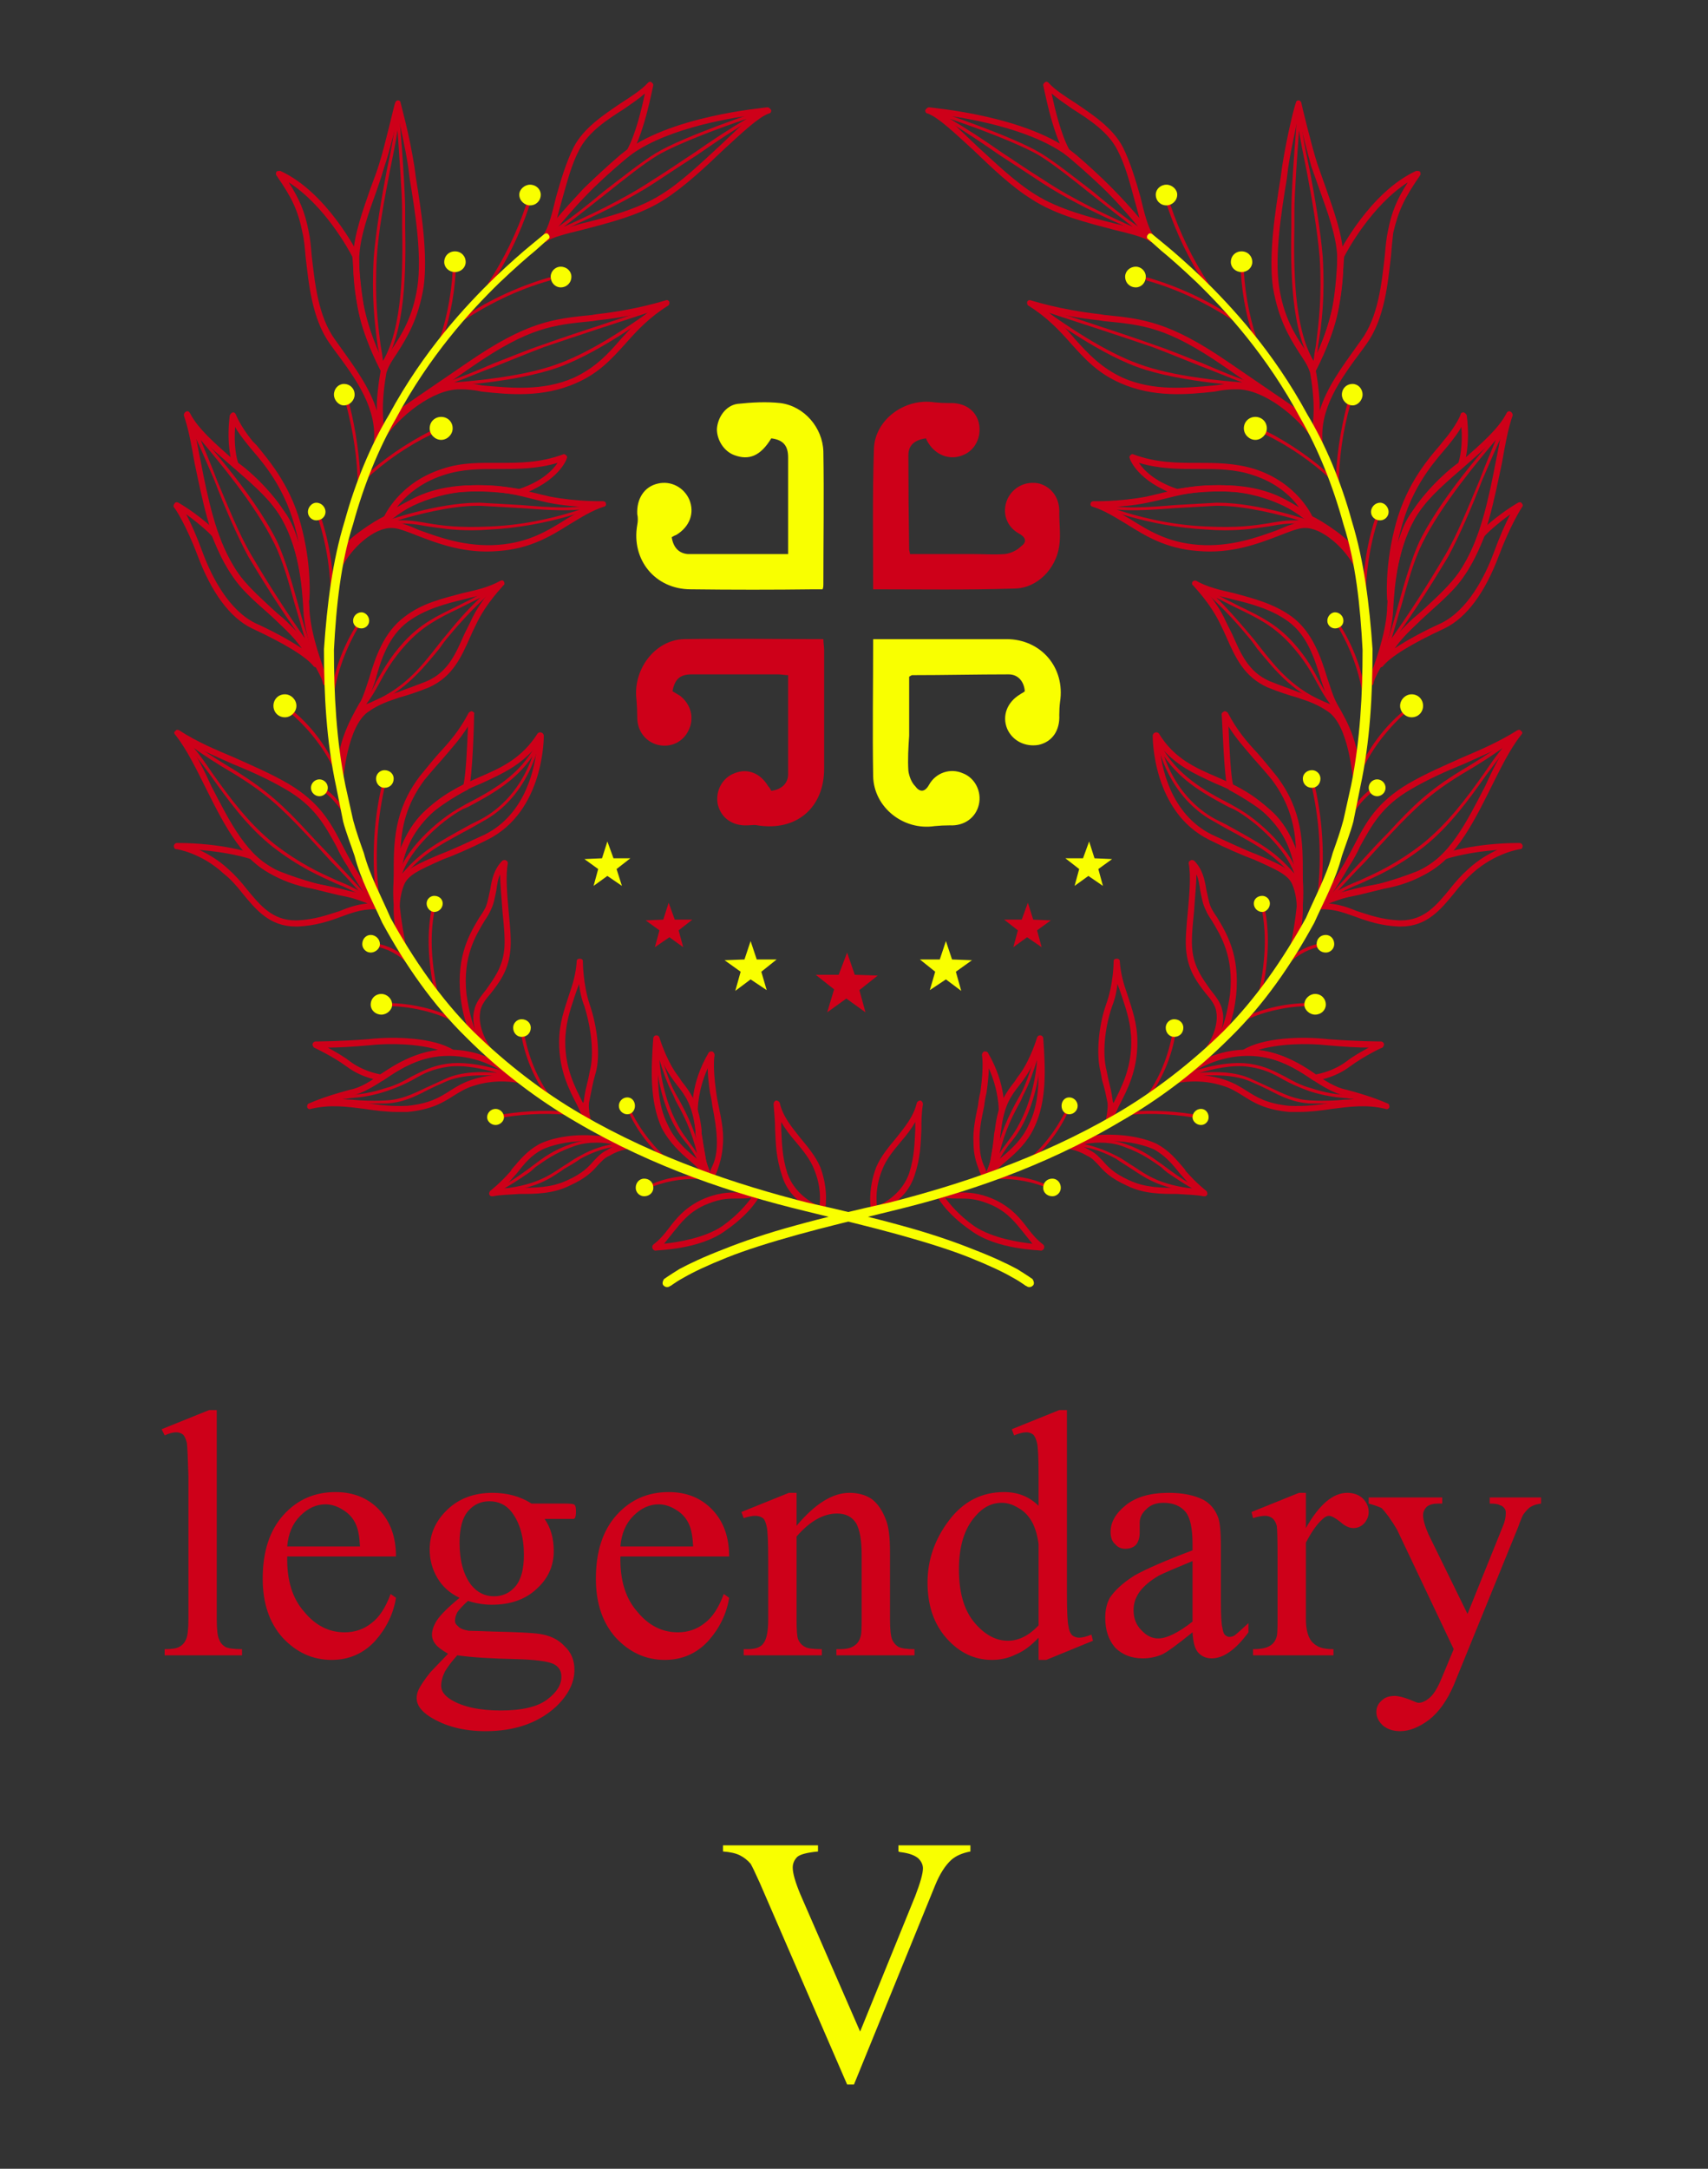 <svg version="1.2" xmlns="http://www.w3.org/2000/svg" viewBox="0 0 223 283" width="223" height="283">
	<rect x="0" y="0" width="223" height="283" fill="#333333" stroke="none"/>
	<title>New Project</title>
	<style>
		.s0 { fill: #ce0019 } 
		.s1 { fill: #f9ff00 } 
	</style>
	<path id="Layer" fill-rule="evenodd" class="s0" d="m64.8 155.6q-0.2 0-0.2-0.1c0-0.1 0-0.2 0.1-0.3 0 0 1.2-0.4 4.2-2.6q0.4-0.3 0.8-0.6c1.2-0.9 2.5-1.9 4.8-2.7 3.6-1.3 6.4-0.1 6.6-0.1q0.1 0.1 0.1 0.3c0 0.1-0.1 0.1-0.2 0.1 0 0-2.1-0.1-5.2 1.6-0.7 0.5-1.4 0.9-2.1 1.3-2 1.4-3.9 2.7-8.9 3.1q0 0 0 0zm13.1-6.5c-0.9 0-2.1 0.1-3.3 0.6-2.2 0.8-3.4 1.7-4.7 2.6q-0.4 0.4-0.8 0.7c-1.6 1.1-2.6 1.7-3.3 2.1 4.2-0.5 5.9-1.7 7.7-2.9 0.7-0.4 1.3-0.9 2.1-1.3 1.9-1.1 3.4-1.4 4.3-1.6-0.5-0.1-1.2-0.2-2-0.2z"/>
	<path id="Layer" fill-rule="evenodd" class="s0" d="m48.8 144c-1.2 0-2.1 0-2.9-0.1-1.2-0.1-2.2-0.1-3.5 0.1-0.1 0-0.2-0.1-0.2-0.1 0-0.1 0-0.3 0.1-0.3 1-0.4 2.1-0.5 3.4-0.7 1.3-0.1 2.8-0.3 4.6-0.9 1.5-0.4 2.5-1 3.4-1.5 1.4-0.7 2.6-1.4 4.7-1.7 3.7-0.5 8.3 1.3 8.5 1.4 0.1 0.1 0.2 0.2 0.1 0.3 0 0.1-0.1 0.1-0.2 0.1 0 0-5.3-0.9-8.5 0.5q-1.4 0.6-2.4 1.1c-1.9 1-3.4 1.7-5.6 1.8q-0.8 0-1.5 0zm-4.1-0.6q0.6 0.1 1.3 0.1c1 0.1 2.3 0.2 4.3 0.1 2.1-0.1 3.5-0.8 5.4-1.7q1.1-0.5 2.4-1.1c2.1-1 4.9-1 6.8-0.8-1.7-0.5-4.3-1.1-6.4-0.8-2.1 0.3-3.2 0.9-4.6 1.7-0.9 0.5-2 1-3.5 1.5-1.8 0.6-3.3 0.8-4.7 0.9q-0.5 0.1-1 0.1z"/>
	<path id="Layer" fill-rule="evenodd" class="s0" d="m49.8 141q-0.1 0-0.1 0c-0.1 0-2.4-0.3-4.4-1.8-1.9-1.4-4.3-2.5-4.3-2.5-0.1-0.1-0.2-0.3-0.2-0.4 0-0.2 0.2-0.4 0.4-0.4 0 0 3.1 0 6.9-0.3 3.5-0.4 8.5-0.2 11.1 1.4 0.2 0.1 0.3 0.3 0.2 0.5-0.1 0.2-0.2 0.3-0.4 0.2-0.1 0-3.8-0.5-9 3.3q-0.1 0-0.2 0zm-7-4.3c0.9 0.5 2 1.1 2.9 1.8 1.6 1.2 3.4 1.6 4 1.7 3.2-2.3 5.8-3 7.5-3.2-2.6-0.8-6.3-0.9-9-0.6-2.2 0.2-4.1 0.3-5.4 0.3z"/>
	<path id="Layer" fill-rule="evenodd" class="s0" d="m38.6 120.9c-3.4 0-5.2-2.2-7-4.4-0.7-0.9-1.5-1.8-2.4-2.5-2.9-2.7-6.1-3.2-6.2-3.2-0.2 0-0.3-0.2-0.3-0.4 0-0.2 0.2-0.4 0.4-0.4 5.9 0 9.8 1.3 10 1.4q0 0 0.1 0.1c0 0 2.8 2.9 8 3.8 6.9 1.2 8.5 2.7 8.6 2.7 0.1 0.2 0.2 0.3 0.1 0.5-0.1 0.2-0.2 0.2-0.4 0.2-1.8-0.2-3.3 0.3-4.9 0.9-1.6 0.6-3.4 1.2-5.7 1.3q-0.2 0-0.3 0zm-12.6-10c1.1 0.5 2.5 1.3 3.8 2.5 0.9 0.8 1.7 1.7 2.4 2.6 1.8 2.2 3.4 4.1 6.4 4.1q0.1 0 0.2 0c2.3-0.1 3.9-0.7 5.5-1.2 1.2-0.5 2.4-0.9 3.7-1-1.2-0.5-3.3-1.2-7-1.9-5-0.8-7.8-3.4-8.3-3.9-0.5-0.2-3-0.9-6.7-1.2z"/>
	<path id="Layer" fill-rule="evenodd" class="s0" d="m47.8 117.2q-0.1 0-0.1 0c-1.3-0.8-2.5-1.4-3.8-1.9-2.2-1-4.8-2.1-8.3-4.8-3.4-2.7-5.9-6.2-8.1-9.3-1.4-1.9-2.6-3.5-3.7-4.7-0.1 0-0.1-0.2 0-0.2 0-0.1 0.2-0.1 0.2-0.1 0.1 0 2.6 1.9 6.8 4.4 4.1 2.6 6.2 4.5 9.5 8.1 1.2 1.3 2.3 2.4 3.3 3.5 1.6 1.7 3 3.2 4.3 4.7 0.1 0 0.1 0.1 0 0.2q0 0.1-0.1 0.1zm-22.5-19.6c0.8 0.9 1.6 2.1 2.5 3.4 2.2 3.1 4.7 6.5 8.1 9.2 3.4 2.6 5.9 3.7 8.1 4.7 1 0.4 1.9 0.8 2.8 1.3-1.1-1.2-2.2-2.4-3.5-3.7-1-1.1-2-2.2-3.3-3.6-3.3-3.5-5.3-5.4-9.4-7.9-2.4-1.4-4.2-2.6-5.3-3.4z"/>
	<path id="Layer" fill-rule="evenodd" class="s0" d="m52 115q0 0-0.1 0-0.1-0.1-0.1-0.2c0.7-3.7 5.4-7.9 8.4-9.5l0.7-0.4c3.1-1.6 7-3.7 9.1-7.8 0-0.1 0.1-0.1 0.2-0.1 0.1 0.1 0.2 0.2 0.1 0.3 0 0-1.3 6.7-7.3 9.9l-1.4 0.8c-5 2.7-6.5 3.5-9.4 6.9q-0.1 0.1-0.2 0.1zm17.5-16.3c-2.2 3.3-5.6 5.1-8.4 6.6l-0.7 0.3c-3.1 1.7-6.8 5.3-7.9 8.4 2.6-3 4.4-3.9 8.9-6.4l1.4-0.7c4.1-2.2 6-6.1 6.7-8.2z"/>
	<path id="Layer" fill-rule="evenodd" class="s0" d="m51.8 116c-0.3 0-0.4-0.1-0.4-0.4q0 0 0-0.2 0-0.6 0-1.3c0-4.1 0-8.3 3.4-12.8 0.9-1.1 1.7-2.1 2.5-3 1.4-1.5 2.7-3 3.9-5.3 0.1-0.1 0.3-0.2 0.4-0.2 0.2 0.1 0.4 0.2 0.3 0.4 0 0.9-0.2 8.3-0.7 9.7q-0.1 0.1-0.2 0.2c-0.1 0-3.8 2-5.5 3.8-3.1 3.3-3.3 7.9-3.3 8.6q0 0.1 0 0.1c0 0.3-0.2 0.4-0.4 0.4zm9.3-21.2c-1 1.6-2.1 2.8-3.2 4.1-0.8 0.9-1.6 1.8-2.5 2.9-2.3 3.1-3 6.1-3.1 9.1 0.5-1.5 1.3-3.1 2.6-4.5 1.6-1.7 4.8-3.6 5.6-4 0.3-1 0.5-4.9 0.6-7.6z"/>
	<path id="Layer" fill-rule="evenodd" class="s0" d="m47.3 92.6q-0.1 0-0.2-0.1-0.1-0.1 0-0.2c0.9-1.2 1.5-2.2 2-3.3 0.9-1.5 1.7-3.1 3.6-5.2 2.2-2.4 4.3-3.4 7-4.7 1.2-0.6 2.6-1.3 4.2-2.2 0.1 0 0.2 0 0.2 0.1 0.1 0.1 0.1 0.2 0 0.3 0 0-2.6 2.2-5.4 5.6q-0.7 0.8-1.3 1.7c-2.4 2.9-4.8 6-10.1 8q0 0 0 0zm15.4-14.6q-1.6 0.8-2.8 1.4c-2.7 1.3-4.7 2.3-6.9 4.7-1.8 2-2.7 3.6-3.5 5.1-0.5 0.9-1 1.8-1.7 2.7 4.8-1.8 7.1-4.8 9.3-7.6q0.6-0.8 1.3-1.6c1.6-2 3.2-3.7 4.3-4.7z"/>
	<path id="Layer" fill-rule="evenodd" class="s0" d="m40.6 84.9q-0.1 0-0.2-0.1c-3-4.2-5-7.2-8-12.2-1.5-2.8-3.1-6.5-4.4-9.9-1.1-2.5-2.1-5-2.9-6.4 0-0.1 0-0.2 0.1-0.3 0.1 0 0.2 0 0.2 0 0.1 0.1 7.5 8 10.8 14.7 1 2.2 1.9 5.2 2.7 8.1 0.6 2.2 1.2 4.3 1.8 5.8 0.1 0.1 0.1 0.2 0 0.2q-0.1 0.1-0.1 0.1zm-14.4-27.5c0.6 1.5 1.4 3.3 2.1 5.2 1.4 3.3 2.9 7.1 4.5 9.8 2.6 4.4 4.5 7.3 7 10.9-0.4-1.3-0.8-2.8-1.3-4.4-0.8-2.9-1.6-5.8-2.7-8-2.5-5.1-7.5-11-9.6-13.5z"/>
	<path id="Layer" fill-rule="evenodd" class="s0" d="m40 78.5c-0.2 0-0.4-0.1-0.4-0.3 0-0.1-0.5-7.2-3.1-11-2.6-3.9-6-6.2-6-6.2q-0.1-0.1-0.1-0.2c-0.1-0.2-0.9-2.8-0.4-6.6 0.1-0.2 0.2-0.3 0.4-0.4 0.2 0 0.3 0.1 0.4 0.3 0 0 0.5 1.4 2.2 3.5l0.5 0.5c1.8 2.2 4.7 5.6 6 11.2 1.2 4.9 0.9 8.7 0.9 8.9 0 0.2-0.2 0.3-0.4 0.3zm-8.9-18.1c0.6 0.4 3.6 2.7 6 6.3 0.9 1.2 1.5 2.7 1.9 4.2q-0.1-0.7-0.3-1.4c-1.3-5.4-3.9-8.6-5.8-10.8l-0.5-0.6c-0.8-1-1.4-1.8-1.7-2.4-0.2 2.4 0.2 4.2 0.4 4.7z"/>
	<path id="Layer" fill-rule="evenodd" class="s0" d="m58 50.4c-0.1 0-0.2-0.1-0.2-0.2-0.1-0.1 0-0.2 0.1-0.2 2.1-0.7 4.3-1.6 6.6-2.6 2.1-0.8 4.2-1.7 6.3-2.4 4.4-1.6 14.8-4.9 14.9-5 0.1 0 0.2 0 0.2 0.1 0.1 0.1 0 0.2 0 0.3-0.1 0-7.1 5.4-12.9 7.5-5.8 2.1-14.9 2.5-15 2.5q0 0 0 0zm26.6-9.6c-2.8 0.9-10.1 3.3-13.6 4.5-2.1 0.8-4.3 1.7-6.3 2.5-1.9 0.7-3.7 1.5-5.4 2.1 2.8-0.2 9.2-0.8 13.5-2.4 4.5-1.6 9.7-5.2 11.8-6.7z"/>
	<path id="Layer" fill-rule="evenodd" class="s0" d="m61.6 69.2c-2.6 0-4.2-0.3-5.7-0.5-1.7-0.3-3.2-0.6-5.7-0.2q-0.2-0.1-0.2-0.2c0-0.1 0-0.2 0.1-0.2 0.1-0.1 7-2.5 12.3-2.5q0.2 0 0.3 0c1.8 0.1 3.6 0.2 5.3 0.3 3.7 0.3 7.1 0.6 9.8-0.2 0.1 0 0.3 0.1 0.3 0.2 0 0.1 0 0.2-0.1 0.2-0.1 0-6.2 2.6-14 3q-1.3 0.1-2.4 0.1zm-9.1-1.3c1.3 0 2.3 0.2 3.5 0.4 1.8 0.3 4 0.6 8 0.4 5-0.2 9.3-1.4 11.7-2.2-2.3 0.2-5 0-7.7-0.2-1.7-0.1-3.5-0.2-5.3-0.3q-0.1 0-0.3 0c-3.7 0-8.1 1.2-10.5 1.9q0.3 0 0.6 0z"/>
	<path id="Layer" fill-rule="evenodd" class="s0" d="m50.4 68.1q-0.1 0-0.2-0.1c-0.1-0.1-0.2-0.3-0.1-0.5 0.1-0.2 2-4.5 7.6-6.3 2.6-0.9 5.1-0.8 7.5-0.8 2.6 0 5.3 0 8.3-1.1 0.1-0.1 0.3 0 0.4 0.1 0.1 0.1 0.2 0.2 0.1 0.4 0 0.1-1 3-6.1 4.8q-0.1 0.1-0.2 0c0 0-3.7-0.7-7.4-0.4-5.8 0.6-9.6 3.7-9.6 3.8q-0.1 0.1-0.3 0.1zm14.5-6.9c-2.3 0-4.6 0-7 0.8-3.1 1-5 2.8-6.1 4.2 1.7-1 4.6-2.4 8.5-2.8 3.4-0.3 6.8 0.3 7.5 0.4 3-1 4.4-2.5 5-3.4-2.7 0.8-5.2 0.8-7.6 0.8q-0.2 0-0.3 0z"/>
	<path id="Layer" fill-rule="evenodd" class="s0" d="m91.5 152q-0.1 0-0.2-0.1c-0.5-1.2-1-1.8-1.5-2.5-0.5-0.6-1.1-1.3-1.8-2.6-1.3-2.4-2.5-6.5-2.3-10.1 0-0.1 0.1-0.2 0.1-0.2q0.2 0 0.3 0.2c0 0 0.8 3.6 2 5.8q0.2 0.4 0.5 0.9c1.1 2 2.4 4.5 3.1 8.4 0 0.1 0 0.2-0.1 0.2q-0.1 0-0.1 0zm-5.4-13.7c0.2 3.1 1.2 6.3 2.3 8.3 0.6 1.2 1.2 1.9 1.7 2.6 0.3 0.4 0.6 0.8 0.9 1.3-0.7-3-1.8-5.1-2.8-6.9q-0.2-0.5-0.4-0.9c-0.7-1.3-1.3-3.1-1.7-4.4z"/>
	<path id="Layer" fill-rule="evenodd" class="s0" d="m92.8 154.3q-0.2 0-0.3-0.2l-0.3-0.4c-0.1 0-0.5-0.7-0.8-2-0.1-0.6-0.2-1.4-0.4-2.3-0.1-1.3-0.2-2.8-0.6-4.3q0 0 0 0c0-0.2-0.3-3.6 2.1-7.7 0.1-0.2 0.3-0.2 0.5-0.2 0.2 0.1 0.3 0.3 0.3 0.5 0 0-0.3 1.2 0.2 4.8q0.1 0.8 0.3 1.7c0.3 1.5 0.7 3.2 0.6 4.9-0.1 1.9-0.5 2.9-0.8 3.8-0.2 0.4-0.3 0.7-0.4 1.1 0 0.1-0.1 0.2-0.3 0.3q0 0-0.1 0zm-1.7-9.3c0.3 1.5 0.5 3 0.7 4.3 0.2 0.9 0.3 1.7 0.4 2.2 0.2 0.7 0.4 1.2 0.5 1.5q0.1-0.2 0.1-0.4c0.4-0.8 0.8-1.7 0.8-3.5 0-1.6-0.3-3.3-0.6-4.8q-0.1-0.9-0.3-1.7c-0.2-1.4-0.3-2.5-0.3-3.2-1.3 2.9-1.3 5.3-1.3 5.6z"/>
	<path id="Layer" fill-rule="evenodd" class="s0" d="m71 31.5q-0.1 0-0.2-0.1c-0.2-0.1-0.2-0.4-0.1-0.5q0 0 0.2-0.2c0.7-0.9 1.2-2.9 1.7-5 0.6-2.1 1.3-4.5 2.3-6.5 1.3-2.5 3.9-4.2 6.1-5.7 1.4-0.9 2.8-1.8 3.6-2.7 0.1-0.1 0.3-0.2 0.4-0.1 0.2 0.1 0.3 0.3 0.3 0.4-0.1 0.3-1.1 6-2.8 8.9q0 0.1 0 0.1c-0.1 0-3.9 3.2-5.8 5.2-1.7 1.7-4.5 5.1-5.2 5.9q-0.1 0.1-0.2 0.2-0.1 0.1-0.3 0.1zm13.2-19.3c-0.8 0.7-1.7 1.3-2.7 2-2.2 1.4-4.7 3-5.9 5.4-1 1.9-1.6 4.3-2.2 6.4q-0.4 1.4-0.7 2.6c1.1-1.3 2.5-2.9 3.4-3.9 1.9-1.9 5.3-4.7 5.8-5.2 1.1-2 1.9-5.4 2.3-7.3z"/>
	<path id="Layer" fill-rule="evenodd" class="s0" d="m71.1 31.6q-0.1 0-0.2-0.1c-0.2-0.2-0.2-0.4-0.1-0.5 0-0.1 3.3-4.9 10.2-10.8 6.2-5.1 18.7-6.1 19.2-6.2 0.2 0 0.4 0.2 0.5 0.4 0 0.2-0.1 0.4-0.3 0.4-1.4 0.5-3.6 2.6-6 4.8-2.4 2.3-5.1 4.8-7.6 6.4-3.2 2.1-7.4 3.1-10.8 4-2.1 0.5-4 1-4.6 1.5q-0.1 0.1-0.3 0.1zm27.3-16.6c-3.8 0.5-12.3 2-16.8 5.8-4.8 4-7.8 7.6-9.2 9.4 0.9-0.3 2.1-0.6 3.4-1 3.3-0.8 7.5-1.9 10.5-3.8 2.6-1.6 5.2-4.1 7.6-6.3 1.7-1.6 3.2-3.1 4.5-4.1z"/>
	<path id="Layer" fill-rule="evenodd" class="s0" d="m71.7 30.8q-0.2 0-0.2-0.1c-0.1-0.1 0-0.2 0.1-0.3 2-1.2 4.7-3.3 7.2-5.4 2.6-2 5-3.9 6.8-5 3.8-2.3 13.6-5.5 13.7-5.6 0.1 0 0.2 0.1 0.3 0.2 0 0 0 0.2-0.1 0.2-3.2 1.8-5.7 3.5-8.6 5.5-1.7 1.1-3.4 2.2-5.5 3.6-5.7 3.7-13.6 6.8-13.7 6.9q0 0 0 0zm25.8-15.3c-3 1-9 3.2-11.7 4.8-1.8 1.1-4.2 3-6.7 5-1.9 1.5-3.8 3-5.5 4.3 2.7-1.2 7.7-3.5 11.6-6.1 2.1-1.3 3.8-2.5 5.5-3.6 2.3-1.6 4.4-3 6.8-4.4z"/>
	<path id="Layer" class="s0" d="m63.9 37.3q0 0-0.1 0c-0.1-0.1-0.1-0.2-0.1-0.3 2.1-3.2 3.8-6.7 5-10.3 0.1-0.1 0.2-0.1 0.3-0.1 0.1 0 0.2 0.2 0.1 0.3-1.2 3.6-2.9 7.1-5 10.3q-0.1 0.1-0.2 0.1z"/>
	<path id="Layer" class="s0" d="m59.7 42.4q-0.1 0-0.2-0.1c0-0.1 0-0.2 0.1-0.3 3.7-2.6 7.7-4.5 12.1-5.8 0.1 0 0.2 0 0.2 0.1 0 0.1 0 0.2-0.1 0.3-4.3 1.2-8.3 3.2-12 5.7q0 0.1-0.1 0.1z"/>
	<path id="Layer" class="s0" d="m57.1 45.6q0 0 0 0c-0.1 0-0.2-0.1-0.1-0.2 1.2-3.2 1.9-6.6 2.1-10q0-0.2 0.2-0.2c0.1 0 0.2 0.1 0.2 0.2-0.2 3.5-0.9 6.9-2.2 10.1q0 0.1-0.2 0.1z"/>
	<path id="Layer" class="s0" d="m46.9 63.7c-0.1 0-0.2-0.1-0.2-0.2 0-3.6-0.6-7.2-1.5-10.7 0-0.1 0.1-0.2 0.2-0.2 0.1-0.1 0.2 0 0.2 0.1 0.9 3.5 1.4 7.2 1.5 10.8 0 0.1-0.1 0.2-0.2 0.2q0 0 0 0z"/>
	<path id="Layer" class="s0" d="m47.6 62.7q-0.1 0-0.1-0.1c-0.1-0.1-0.1-0.2 0-0.3 2.5-2.4 5.5-4.4 8.6-6 0.1 0 0.3 0 0.3 0.1 0.1 0.1 0 0.2-0.1 0.3-3.1 1.5-6 3.5-8.6 5.9q0 0.1-0.1 0.1z"/>
	<path id="Layer" class="s0" d="m43.4 78.7q-0.1 0 0 0c-0.2 0-0.3-0.1-0.2-0.2 0-3.6-0.5-7.2-1.6-10.6 0-0.1 0-0.2 0.1-0.3 0.1 0 0.2 0 0.3 0.2 1.1 3.4 1.6 7 1.6 10.7-0.1 0.1-0.1 0.2-0.2 0.2z"/>
	<path id="Layer" class="s0" d="m43.2 92.4q0 0 0 0c-0.1 0-0.2-0.1-0.2-0.3 0.3-3.6 1.5-7.2 3.4-10.3 0-0.1 0.1-0.1 0.2-0.1 0.1 0.1 0.2 0.2 0.1 0.3-1.8 3.1-3 6.6-3.3 10.2 0 0.1-0.1 0.2-0.2 0.2z"/>
	<path id="Layer" class="s0" d="m44 100.9q-0.2 0-0.2-0.1c-1.3-2.9-3.3-5.5-5.7-7.6 0 0 0-0.2 0-0.3 0.1 0 0.2 0 0.3 0 2.5 2.1 4.4 4.8 5.7 7.7 0.1 0.1 0 0.3-0.1 0.3q0 0 0 0z"/>
	<path id="Layer" class="s0" d="m45.1 106.4q-0.1 0-0.2-0.1-1-1.7-2.5-2.9c0-0.1-0.1-0.2 0-0.3 0.1-0.1 0.2-0.1 0.3 0q1.5 1.2 2.6 3c0 0.1 0 0.2-0.1 0.3q-0.1 0-0.1 0z"/>
	<path id="Layer" class="s0" d="m49.4 117.9c-0.1 0-0.2-0.1-0.2-0.2-0.7-5-0.5-10.1 0.6-15 0-0.1 0.1-0.2 0.2-0.1 0.1 0 0.2 0.1 0.2 0.2-1.1 4.9-1.3 9.9-0.6 14.8 0 0.1-0.1 0.2-0.2 0.3q0 0 0 0z"/>
	<path id="Layer" class="s0" d="m53.8 126.2q-0.1 0-0.2-0.1c-1.1-1.2-2.5-2.1-4.1-2.5-0.1 0-0.2-0.1-0.2-0.2 0-0.1 0.1-0.2 0.3-0.2 1.6 0.4 3.2 1.3 4.3 2.6 0.1 0.1 0.1 0.2 0 0.3q-0.1 0.1-0.1 0.1z"/>
	<path id="Layer" class="s0" d="m57.1 130.5c-0.1 0-0.2 0-0.2-0.1-1-4.7-1.2-8.1-0.6-11.5 0.1-0.1 0.2-0.2 0.3-0.1 0.1 0 0.2 0.1 0.1 0.2-0.6 3.3-0.4 6.7 0.6 11.3 0 0.1 0 0.2-0.1 0.2q-0.1 0-0.1 0z"/>
	<path id="Layer" class="s0" d="m59.3 133.3q0 0 0 0c-2.5-1.2-5.3-1.9-8.1-2-0.1 0-0.2-0.1-0.2-0.2 0-0.1 0.1-0.2 0.2-0.2 2.8 0.1 5.7 0.8 8.2 2 0.1 0.1 0.2 0.2 0.1 0.3q0 0.1-0.2 0.1z"/>
	<path id="Layer" class="s0" d="m72.3 144.1q-0.1 0-0.2-0.1c-2-2.5-3.4-5.5-4-8.7 0-0.1 0.1-0.2 0.2-0.2q0.2 0 0.2 0.1c0.6 3.1 1.9 6.1 3.9 8.6 0.1 0 0.1 0.2 0 0.2q-0.1 0.1-0.1 0.1z"/>
	<path id="Layer" class="s0" d="m65.7 145.8c-0.1 0-0.2-0.1-0.2-0.2 0-0.1 0.1-0.2 0.2-0.2 3.2-0.5 6.4-0.6 9.6-0.2 0.1 0 0.2 0.1 0.2 0.2q0 0.2-0.2 0.2c-3.2-0.4-6.4-0.3-9.5 0.2q-0.1 0-0.1 0z"/>
	<path id="Layer" class="s0" d="m87.5 152q-0.1 0-0.2-0.1c-2.1-1.8-3.9-4-5.1-6.5-0.1-0.1 0-0.3 0.1-0.3 0.1-0.1 0.2 0 0.2 0.1 1.2 2.4 3 4.7 5.1 6.4 0.1 0.1 0.1 0.2 0 0.3q-0.1 0.1-0.1 0.1z"/>
	<path id="Layer" class="s0" d="m85.2 154.8q-0.1 0-0.1 0c-0.1-0.1-0.1-0.2 0-0.3 0 0 0.5-0.2 0.5-0.2 2.1-0.8 4.3-1 6.5-0.8 0.1 0 0.2 0.1 0.2 0.2 0 0.1-0.1 0.2-0.3 0.2-2.2-0.2-4.6 0.1-6.7 0.9q0 0-0.1 0z"/>
	<path id="Layer" class="s1" d="m69.2 26.8c-0.7 0-1.4-0.6-1.4-1.4 0-0.7 0.7-1.3 1.4-1.3 0.8 0 1.4 0.6 1.4 1.3 0 0.8-0.6 1.4-1.4 1.4z"/>
	<path id="Layer" class="s1" d="m44.9 52.9c-0.7 0-1.3-0.7-1.3-1.4 0-0.8 0.6-1.4 1.3-1.4 0.8 0 1.4 0.6 1.4 1.4 0 0.7-0.6 1.4-1.4 1.4z"/>
	<path id="Layer" class="s1" d="m49.8 132.4c-0.8 0-1.4-0.6-1.4-1.3 0-0.8 0.6-1.4 1.4-1.4 0.7 0 1.4 0.6 1.4 1.4 0 0.7-0.7 1.3-1.4 1.3z"/>
	<path id="Layer" class="s1" d="m48.2 81c0 0.6-0.5 1-1 1-0.6 0-1.1-0.4-1.1-1 0-0.6 0.5-1.1 1.1-1.1 0.5 0 1 0.5 1 1.1z"/>
	<path id="Layer" class="s1" d="m42.8 102.8c0 0.6-0.5 1.1-1.1 1.1-0.6 0-1.1-0.5-1.1-1.1 0-0.6 0.5-1.1 1.1-1.1 0.6 0 1.1 0.5 1.1 1.1z"/>
	<path id="Layer" class="s1" d="m57.8 117.9c0 0.6-0.5 1.1-1.1 1.1-0.5 0-1-0.5-1-1.1 0-0.6 0.5-1 1-1 0.6 0 1.1 0.4 1.1 1z"/>
	<path id="Layer" class="s1" d="m64.7 146.8c-0.6 0-1.1-0.5-1.1-1 0-0.6 0.5-1.1 1.1-1.1 0.6 0 1.1 0.5 1.1 1.1 0 0.5-0.5 1-1.1 1z"/>
	<path id="Layer" class="s1" d="m82.9 144.3c0 0.6-0.4 1.1-1 1.1-0.6 0-1.1-0.5-1.1-1.1 0-0.6 0.5-1.1 1.1-1.1 0.6 0 1 0.5 1 1.1z"/>
	<path id="Layer" class="s1" d="m73.2 37.5c-0.7 0-1.3-0.6-1.3-1.4 0-0.7 0.6-1.3 1.3-1.3 0.8 0 1.4 0.6 1.4 1.3 0 0.8-0.6 1.4-1.4 1.4z"/>
	<path id="Layer" class="s1" d="m59.4 35.5c-0.8 0-1.4-0.6-1.4-1.3 0-0.8 0.6-1.4 1.4-1.4 0.8 0 1.4 0.6 1.4 1.4 0 0.7-0.6 1.3-1.4 1.3z"/>
	<path id="Layer" class="s1" d="m57.6 57.4c-0.8 0-1.5-0.7-1.5-1.5 0-0.9 0.7-1.5 1.5-1.5 0.8 0 1.5 0.6 1.5 1.5 0 0.8-0.7 1.5-1.5 1.5z"/>
	<path id="Layer" class="s1" d="m37.2 93.6c-0.9 0-1.5-0.7-1.5-1.5 0-0.8 0.6-1.5 1.5-1.5 0.8 0 1.5 0.7 1.5 1.5 0 0.8-0.7 1.5-1.5 1.5z"/>
	<path id="Layer" class="s1" d="m41.3 67.9c-0.6 0-1.1-0.5-1.1-1.1 0-0.6 0.5-1.2 1.1-1.2 0.7 0 1.2 0.6 1.2 1.2 0 0.6-0.5 1.1-1.2 1.1z"/>
	<path id="Layer" class="s1" d="m51.4 101.6c0 0.7-0.5 1.2-1.2 1.2-0.6 0-1.1-0.5-1.1-1.2 0-0.6 0.5-1.1 1.1-1.1 0.7 0 1.2 0.5 1.2 1.1z"/>
	<path id="Layer" class="s1" d="m48.4 124.3c-0.6 0-1.1-0.5-1.1-1.1 0-0.7 0.5-1.2 1.1-1.2 0.6 0 1.2 0.5 1.2 1.2 0 0.6-0.6 1.1-1.2 1.1z"/>
	<path id="Layer" class="s1" d="m84.1 156.1c-0.6 0-1.1-0.5-1.1-1.1 0-0.7 0.5-1.2 1.1-1.2 0.7 0 1.2 0.5 1.2 1.2 0 0.6-0.5 1.1-1.2 1.1z"/>
	<path id="Layer" class="s1" d="m69.3 134.1c0 0.7-0.5 1.2-1.2 1.2-0.6 0-1.1-0.5-1.1-1.2 0-0.6 0.5-1.1 1.1-1.1 0.7 0 1.2 0.5 1.2 1.1z"/>
	<path id="Layer" fill-rule="evenodd" class="s0" d="m49.5 57.8q-0.1 0-0.2 0c-0.2-0.2-0.2-0.4-0.1-0.6l1.7-3q0.1-0.1 0.2-0.1c0 0 2.5-1.7 10.1-6.9 7.6-5.2 11-5.6 16.1-6.1l0.6-0.1c5.4-0.6 8.9-1.8 9-1.8 0.2-0.1 0.4 0 0.5 0.2 0 0.2 0 0.4-0.2 0.5-2.4 1.5-4 3.2-5.5 4.9-1.8 2-3.5 3.9-6.5 5.2-4.3 1.9-8.7 1.5-12.3 1.1-0.9-0.2-1.9-0.3-2.7-0.3q-0.1 0-0.2 0c-3.5 0-7.9 3.5-10.1 6.8q-0.2 0.2-0.4 0.2zm10.5-7.8q0.1 0 0.2 0c0.9 0 1.8 0.1 2.8 0.3 3.5 0.3 7.8 0.8 11.9-1 2.8-1.3 4.5-3.1 6.2-5.1 1.1-1.2 2.2-2.4 3.7-3.6-1.6 0.4-3.9 0.9-6.8 1.2l-0.6 0.1c-5.2 0.5-8.3 0.8-15.7 5.9q-2 1.4-3.6 2.5 1-0.3 1.9-0.3z"/>
	<path id="Layer" fill-rule="evenodd" class="s0" d="m49.2 58.3q-0.1 0-0.1 0c-0.2-0.1-0.3-0.2-0.3-0.4 0.5-4.5-2.2-8.3-5.2-12.3l-0.5-0.7c-2.4-3.3-2.8-8-3.2-11.4-0.1-1.2-0.2-2.3-0.4-3.1-0.6-3-1.4-4.6-3.4-7.5-0.1-0.1-0.1-0.3 0-0.5 0.1-0.1 0.3-0.1 0.5-0.1 6.1 2.8 10 10.6 10.2 10.9q0 0.1 0 0.2c0 0 0.1 2.8 0.7 6.6 0.7 3.8 2.9 8.1 3 8.1q0 0.2 0 0.3c0 0-0.4 1.9-0.5 4.2-0.1 2.3 0.3 4.1 0.3 4.2q0 0.1-0.1 0.2l-0.7 1.1q-0.1 0.2-0.3 0.2zm-11.5-34.5c1.4 2.2 2.1 3.8 2.6 6.4 0.2 0.9 0.3 2 0.4 3.2 0.4 3.4 0.8 7.9 3.1 11l0.5 0.7c2 2.8 4 5.5 4.9 8.5q0-0.5 0-1c0.1-2 0.4-3.7 0.5-4.2-0.4-0.8-2.4-4.7-3-8.3-0.6-3.5-0.6-6.1-0.7-6.6-0.4-0.8-3.6-6.7-8.3-9.7z"/>
	<path id="Layer" fill-rule="evenodd" class="s0" d="m50.1 48.7q-0.2 0-0.3-0.2c-3.4-6.5-3.7-11.4-3.7-15 0.1-2.9 1.3-6.1 2.3-9 0.4-1.1 0.8-2.1 1.1-3.1 0.8-2.5 2-7.9 2.1-8 0-0.1 0.2-0.3 0.3-0.3h0.1c0.1 0 0.3 0.1 0.3 0.3 0 0.1 1.1 3.9 1.8 8.3l0.2 1.5c0.7 4.3 1.6 10.1 1 14.3-0.7 4.2-2.2 6.6-3.4 8.5-0.6 0.9-1.1 1.6-1.4 2.5-0.1 0.1-0.2 0.2-0.4 0.2q0 0 0 0zm1.9-33.5c-0.5 1.8-1.2 4.8-1.8 6.5q-0.4 1.4-1 3.1c-1 2.8-2.2 6-2.3 8.8 0 3.3 0.3 7.8 3.2 13.8 0.3-0.6 0.7-1.2 1.1-1.9 1.2-1.8 2.7-4.1 3.3-8.1 0.6-4.1-0.3-9.8-1-14l-0.2-1.6c-0.4-2.6-1-5.1-1.3-6.6z"/>
	<path id="Layer" fill-rule="evenodd" class="s0" d="m49.9 47.9q-0.1 0-0.1-0.1-0.1 0-0.1-0.1c-0.1-0.9-0.2-1.7-0.4-2.6-0.4-3.1-0.8-6.3-0.5-11.6 0.3-3.5 1-7.6 1.7-11.3 0.7-3.2 1.2-6.1 1.2-7.6 0-0.1 0-0.2 0.2-0.2q0 0 0 0c0.1 0 0.2 0.1 0.2 0.2 0 0.1 0.8 9.2 0.8 13q0 0.9 0 1.9c0.1 5.5 0.1 13.9-2.9 18.3q0 0.1-0.1 0.1zm2-30.9c-0.2 1.5-0.6 3.3-1 5.3-0.7 3.7-1.5 7.8-1.7 11.3-0.3 5.1 0.1 8.4 0.5 11.5q0.2 1 0.3 2c2.6-4.4 2.6-12.3 2.5-17.6q0-1 0-1.9c0-2.5-0.4-7.6-0.6-10.6z"/>
	<path id="Layer" fill-rule="evenodd" class="s0" d="m44.2 74.3q-0.1 0-0.1 0c-0.2-0.1-0.3-0.2-0.3-0.4l0.3-1.7q0-0.1 0.1-0.2c1.1-1.7 4.6-4 6.1-4.7 0.3-0.1 0.7-0.4 1.2-0.7 1.5-1.1 3.9-2.8 8.5-3.2 4.6-0.3 6.8 0.2 9.3 0.8 0.8 0.2 1.6 0.4 2.5 0.6 3.7 0.7 6.9 0.6 6.9 0.6q0 0 0 0c0.2 0 0.4 0.1 0.4 0.3 0.1 0.2-0.1 0.4-0.2 0.4-1.6 0.5-3 1.4-4.5 2.3-2.4 1.5-5.1 3.2-9.3 3.5-4.4 0.4-8-1-10.6-2-1.3-0.5-2.5-1-3.3-1-2.4-0.1-5.4 2.7-6.6 5.2-0.1 0.2-0.3 0.2-0.4 0.2zm6.9-6.2q0.1 0 0.1 0c1 0 2.2 0.5 3.6 1.1 2.5 0.9 6 2.2 10.2 1.9 4.1-0.3 6.6-1.9 9-3.4 0.9-0.5 1.8-1.1 2.7-1.5-1.3-0.1-3.1-0.2-5.1-0.6-0.9-0.2-1.7-0.4-2.5-0.6-2.4-0.6-4.5-1.1-9-0.8-4.5 0.4-6.7 2-8.2 3-0.5 0.4-0.9 0.7-1.3 0.8q-0.1 0.1-0.3 0.2 0.4-0.1 0.8-0.1z"/>
	<path id="Layer" fill-rule="evenodd" class="s0" d="m42.6 89.5c-0.1 0-0.3-0.1-0.4-0.2q0-0.1-0.2-0.7c-1.8-4-4.5-6.3-7-8.6-2-1.8-3.9-3.5-5.3-5.9-2.3-3.7-3.3-9-4.3-13.7-0.4-2.3-0.8-4.5-1.4-6.2 0-0.2 0.1-0.4 0.3-0.5 0.2-0.1 0.4 0 0.5 0.2 1 2 3.3 4 5.8 6.2 2.4 2 4.9 4.1 6.3 6.4 3 4.5 3.3 9.7 3.5 12.8v0.3c0.2 3.3 1.7 7.3 2.3 8.8q0.2 0.3 0.3 0.6c0.1 0.2 0 0.4-0.2 0.5q-0.1 0-0.2 0zm-17.2-33.3c0.3 1.3 0.5 2.6 0.8 4 0.9 4.7 2 9.9 4.2 13.5 1.3 2.3 3.2 3.9 5.1 5.7 1.7 1.5 3.5 3.1 5.1 5.2-0.5-1.5-0.9-3.3-1-5v-0.2c-0.2-3-0.5-8.1-3.3-12.5-1.5-2.2-3.9-4.2-6.2-6.2-1.8-1.6-3.5-3-4.7-4.5z"/>
	<path id="Layer" fill-rule="evenodd" class="s0" d="m41.4 87.1q-0.2 0-0.4-0.1c-1-1.3-3.8-3-8.1-5-2.9-1.4-5.3-4.7-7.1-9.5-1.5-4-3-6.3-3.1-6.3-0.1-0.2 0-0.4 0.1-0.5 0.1-0.2 0.3-0.2 0.5-0.1 2.9 1.7 5 3.8 5.1 3.9q0 0 0.1 0.1c0 0.1 1 2.9 2.5 5.1 1 1.5 2.5 2.9 5 5.2l1 0.8c3.1 2.9 4.6 5.7 4.7 5.8 0.1 0.2 0.1 0.4-0.1 0.5q-0.1 0.1-0.2 0.1zm-17.1-20c0.6 1.1 1.4 2.9 2.2 5.1 1.2 3.2 3.4 7.4 6.8 9.1 2 0.9 4.3 2.1 6.1 3.3-0.7-1-1.7-2.1-3-3.3l-0.9-0.9c-2.6-2.2-4.1-3.6-5.2-5.3-1.4-2-2.4-4.6-2.6-5.1-0.2-0.3-1.6-1.6-3.4-2.9z"/>
	<path id="Layer" fill-rule="evenodd" class="s0" d="m44.4 102.3c-0.2 0-0.3-0.1-0.4-0.4-0.2-4.5 1.5-7.6 2.9-10.1l0.2-0.3c0.4-0.8 0.7-1.8 1.1-3 0.8-2.7 1.9-6 4.6-8 2.3-1.8 5-2.4 7.6-3.1 1.8-0.4 3.5-0.8 4.9-1.6 0.2-0.1 0.4-0.1 0.5 0.1 0.1 0.2 0.1 0.4-0.1 0.5 0 0.1-2.2 2.2-3.6 5.2q-0.4 0.8-0.7 1.5c-1.2 2.7-2.3 5.2-5.4 6.6-1.5 0.6-2.7 1-3.8 1.3-1.5 0.5-2.7 0.9-4 1.8-2.9 1.8-3.4 9.1-3.4 9.1 0 0.3-0.1 0.4-0.4 0.4zm19.5-25c-1 0.4-2.2 0.6-3.3 0.9-2.5 0.6-5.1 1.3-7.3 2.9-2.6 1.9-3.6 5.1-4.3 7.7-0.4 1.2-0.8 2.2-1.2 3.1l-0.2 0.2q0.1 0 0.1 0c1.4-0.9 2.8-1.3 4.3-1.8 1-0.4 2.2-0.8 3.7-1.4 2.8-1.2 3.8-3.6 4.9-6.1q0.4-0.8 0.8-1.6c0.7-1.6 1.7-3 2.5-3.9z"/>
	<path id="Layer" fill-rule="evenodd" class="s0" d="m49 118.4q-0.1 0-0.2-0.1c-1.1-0.8-2.6-1.1-4.6-1.5-2-0.5-4.6-1-8-2.4-4.4-1.7-6.9-6.7-9.3-11.5-1.3-2.6-2.5-5.1-4-7-0.2-0.2-0.2-0.4 0-0.5 0.1-0.2 0.3-0.2 0.5-0.1 2.3 1.5 4.7 2.5 7.3 3.6 2.2 1 4.6 2 7 3.4 4 2.4 5.4 4.9 6.9 7.8 0.4 0.8 0.9 1.7 1.4 2.6 2.4 3.9 3.3 5 3.3 5 0.2 0.2 0.2 0.4 0 0.6q-0.1 0.1-0.3 0.1zm-24.4-21.4c1.1 1.6 2.1 3.6 3 5.6 2.4 4.6 4.7 9.4 8.9 11.1 3.3 1.3 5.9 1.9 7.9 2.3 1.3 0.3 2.4 0.5 3.3 0.8-0.5-0.8-1.3-1.9-2.3-3.7-0.6-0.9-1.1-1.8-1.5-2.7-1.5-2.7-2.8-5.2-6.6-7.4-2.4-1.4-4.7-2.4-6.9-3.3-2-0.9-3.9-1.7-5.8-2.7z"/>
	<path id="Layer" fill-rule="evenodd" class="s0" d="m52.7 124.4c-0.2 0-0.3-0.1-0.4-0.3 0-0.1-1-3-0.9-6-0.3-4.2 0.4-8.4 3.8-12 2.4-2.4 4.9-3.6 7.4-4.7 2.8-1.2 5.5-2.4 7.6-5.7 0.1-0.1 0.3-0.2 0.5-0.1 0.1 0 0.3 0.2 0.3 0.4 0 0.1 0.1 9.9-7.4 13.6-2.4 1.2-4.3 2-5.9 2.6-3.1 1.4-4.5 2-5 3.4-0.3 0.8-0.5 1.8-0.5 2.7 0.2 1.9 0.5 3.7 0.9 5.6 0 0.2-0.1 0.4-0.3 0.5q0 0-0.1 0zm17.4-27.1c-2.1 2.6-4.6 3.7-7.2 4.9-2.4 1-4.8 2.1-7.1 4.5-2.3 2.4-3.3 5.1-3.6 8 0.8-1.3 2.4-2 5.2-3.2 1.6-0.6 3.5-1.5 5.9-2.6 5.4-2.7 6.6-8.9 6.8-11.6z"/>
	<path id="Layer" fill-rule="evenodd" class="s0" d="m63.6 137.1q-0.1 0-0.1 0c-0.1 0-2.7-0.8-3.4-7.3-0.5-5.2 1.3-8.1 2.5-10.1q0.5-0.7 0.8-1.3c0.3-0.7 0.4-1.5 0.6-2.3 0.2-1.3 0.5-2.7 1.6-3.8 0.2-0.1 0.4-0.1 0.5 0 0.2 0.1 0.2 0.2 0.2 0.4-0.3 1.5-0.1 3.9 0.1 6.1 0.2 2.1 0.4 4.1 0.2 5.5-0.3 2.5-1.5 4-2.5 5.3-0.7 0.8-1.3 1.6-1.4 2.4-0.4 2.2 1.2 4.5 1.2 4.5 0.1 0.1 0.1 0.3 0 0.4q-0.1 0.2-0.3 0.2zm1.7-23c-0.3 0.6-0.4 1.4-0.5 2.1-0.2 0.9-0.3 1.7-0.7 2.5q-0.3 0.7-0.8 1.4c-1.2 2-2.9 4.7-2.4 9.6 0.3 2.1 0.7 3.6 1.1 4.6-0.2-0.8-0.3-1.6-0.1-2.4 0.2-1.1 0.9-1.9 1.6-2.8 0.9-1.3 2-2.7 2.3-4.9 0.2-1.4 0-3.3-0.2-5.3-0.1-1.7-0.3-3.4-0.3-4.8z"/>
	<path id="Layer" fill-rule="evenodd" class="s0" d="m51.9 145.1c-1.5 0-3-0.2-4.3-0.4-2.4-0.3-4.5-0.6-7 0-0.2 0.1-0.4 0-0.5-0.2 0-0.2 0-0.4 0.2-0.5 0.1 0 1.6-0.8 5.4-1.8 1.5-0.3 2.8-1.2 4.1-2.1 2.1-1.3 4.5-2.9 8.1-3.1 5.9-0.4 9.9 3.5 10.1 3.6 0.1 0.2 0.2 0.3 0.1 0.5-0.1 0.2-0.3 0.3-0.5 0.2 0 0-2.8-0.6-5.8 0.4-1 0.3-1.8 0.8-2.6 1.3-1.4 0.9-2.9 1.8-6 2.1q-0.6 0-1.3 0zm-8.1-1.5c1.3 0 2.6 0.1 3.9 0.3 1.7 0.3 3.5 0.5 5.5 0.4 2.9-0.3 4.2-1.1 5.6-2 0.8-0.5 1.6-1 2.8-1.4 1.8-0.6 3.5-0.7 4.7-0.6-1.5-1.1-4.5-2.7-8.4-2.5-3.4 0.2-5.5 1.6-7.6 3-1.4 0.9-2.8 1.8-4.4 2.2q-1.2 0.3-2.1 0.6z"/>
	<path id="Layer" fill-rule="evenodd" class="s0" d="m76.9 147.1c-0.2 0-0.4-0.1-0.4-0.3q0 0-0.1-0.1c-0.2-0.7-0.6-1.5-1-2.4-1.1-2.1-2.4-4.6-2.4-8.3 0-2.5 0.7-4.3 1.3-6.2 0.5-1.4 0.9-2.8 1-4.4 0-0.2 0.2-0.3 0.4-0.3 0.2 0 0.4 0.1 0.4 0.3 0 0.1 0 3 0.9 5.7 1 2.9 1.4 6.6 0.8 8.8l-0.3 1.1c-0.3 1.3-0.3 1.5-0.6 2.9-0.1 0.8 0.2 2.2 0.3 2.6q0 0 0 0.1c0.1 0.2 0 0.4-0.2 0.5q-0.1 0-0.1 0zm-1.3-18.7q-0.3 0.8-0.6 1.7c-0.6 1.8-1.2 3.6-1.2 5.9 0 3.5 1.3 5.9 2.3 7.9q0 0 0 0.1 0-0.1 0.1-0.2c0.2-1.5 0.3-1.7 0.6-3l0.2-1c0.6-2.2 0.2-5.6-0.7-8.5-0.4-1-0.6-2-0.7-2.9z"/>
	<path id="Layer" fill-rule="evenodd" class="s0" d="m64.3 156.1c-0.2 0-0.3 0-0.4-0.2-0.1-0.1 0-0.4 0.1-0.5 0 0 1.2-0.9 2.7-2.6l0.1-0.2c1.2-1.4 2-2.4 3.6-3.3 1.4-0.7 4.1-1.4 7.5-1.1 3.1 0.2 4.6 1 4.7 1 0.1 0.1 0.2 0.3 0.1 0.5 0 0.1-0.2 0.3-0.3 0.3q0 0-0.1 0c0-0.1-1.2-0.1-2.7 0.8-0.7 0.3-1 0.7-1.5 1.2-0.7 0.8-1.5 1.7-3.7 2.7-2.2 1.1-4.5 1.1-6.6 1.1-1.3 0.1-2.5 0.1-3.4 0.3q-0.1 0-0.1 0zm12.2-7.2c-2.6 0-4.6 0.6-5.7 1.1-1.5 0.8-2.3 1.8-3.4 3.2l-0.1 0.1c-0.7 0.8-1.2 1.4-1.7 1.8q1-0.1 2.1-0.1c2.1 0 4.3 0 6.4-1 2-0.9 2.8-1.8 3.4-2.5 0.5-0.5 0.9-1 1.7-1.4q0.8-0.5 1.5-0.7c-0.7-0.2-1.6-0.4-2.9-0.5q-0.7 0-1.3 0z"/>
	<path id="Layer" fill-rule="evenodd" class="s0" d="m92.8 154.3q-0.2 0-0.3-0.2c0 0-0.1-0.2-0.3-0.4-0.5-0.8-1.3-1.5-2.1-2.2-1.3-1.1-2.7-2.4-3.7-4.3-1.6-3.5-1.4-7.7-1.1-11.8 0.1-0.2 0.2-0.3 0.4-0.3q0.3 0 0.4 0.3c0 0 0.8 2.7 2.2 4.7q0.4 0.5 0.7 1c1.1 1.4 2.2 2.8 2.6 6.3v0.5c0.2 1.1 0.4 2.7 0.6 3.6 0.2 0.8 0.5 1.4 0.7 1.7q0.1 0.3 0.3 0.5c0.1 0.2 0 0.4-0.2 0.5q-0.1 0.1-0.2 0.1zm-6.8-16.9c-0.2 3.3-0.2 6.7 1.2 9.4 0.8 1.8 2.1 3 3.4 4.1q0.4 0.3 0.8 0.7c-0.2-1-0.4-2.5-0.6-3.6v-0.5c-0.4-3.3-1.3-4.5-2.4-5.9q-0.4-0.5-0.8-1.1c-0.7-1-1.2-2.2-1.6-3.1z"/>
	<path id="Layer" fill-rule="evenodd" class="s0" d="m107.3 158.4q0 0-0.1 0c-0.2-0.1-4-1.3-5.1-5-0.8-2.4-0.8-4.1-0.9-6 0-1-0.1-2.1-0.2-3.3 0-0.2 0.1-0.4 0.3-0.5 0.2 0 0.4 0.1 0.5 0.3 0.4 1.8 1.6 3.2 2.7 4.6 1 1.2 2 2.4 2.6 3.8 1.2 3.2 0.6 5.7 0.6 5.8q0 0.2-0.2 0.2-0.1 0.1-0.2 0.1zm-5.3-12q0 0.5 0 1c0.1 1.8 0.1 3.5 0.8 5.7 0.9 2.6 3.2 3.9 4.2 4.3 0.1-0.8 0.2-2.6-0.7-4.8-0.5-1.3-1.4-2.4-2.4-3.6-0.7-0.8-1.4-1.7-1.9-2.6z"/>
	<path id="Layer" fill-rule="evenodd" class="s0" d="m85.6 163.2c-0.2 0-0.4-0.2-0.4-0.3-0.1-0.2 0-0.4 0.1-0.5 0.8-0.6 1.4-1.3 2-2.1 1-1.3 2-2.6 4.2-3.7 2.2-1 3.6-1 4.9-1 0.7 0 1.5 0 2.4-0.2q0.3-0.1 0.4 0.1c0.1 0.1 0.1 0.3 0.1 0.4-0.1 0.1-1.1 2.3-4.6 4.7-3.4 2.5-8.9 2.5-9.1 2.6q0 0 0 0zm10.3-6.8c-1.1 0-2.2 0.1-4 0.9-2.1 1-3 2.3-4 3.5-0.4 0.5-0.8 1-1.2 1.5 1.7-0.2 5.2-0.7 7.6-2.3 2.1-1.5 3.2-2.9 3.8-3.7-0.6 0.1-1.2 0.1-1.8 0.1q-0.2 0-0.4 0z"/>
	<path id="Layer" class="s1" d="m71.6 31.2c0 0-0.6 0.5-1.7 1.5-1.1 0.9-2.7 2.3-4.7 4.2-3.8 3.7-9.1 9.5-13.5 17.7-2.3 4-4.2 8.7-5.6 13.8-1.6 5-2.2 10.6-2.5 16.4 0 5.7 0.3 11.8 1.5 17.7l1 4.5c0.4 1.5 0.9 2.9 1.4 4.3 0.8 3 2.3 5.7 3.5 8.5 3 5.4 6.5 10.5 10.8 14.8 4.3 4.2 9.1 7.9 14.1 10.8 10 5.8 20.4 9.2 29.4 11.5 4.5 1 8.7 2 12.3 3 3.7 1 6.9 2.1 9.4 3.1 2.6 1 4.5 1.9 5.8 2.6 1.3 0.8 2 1.3 2 1.3 0.2 0.3 0.3 0.7 0 0.9-0.2 0.2-0.6 0.2-0.8 0 0 0.1-0.5-0.4-1.8-1.1-1.2-0.7-3.1-1.6-5.6-2.6-2.5-1-5.7-2-9.3-3-3.6-1-7.8-2-12.3-3.1-9.1-2.2-19.6-5.6-29.8-11.6-5-2.9-9.9-6.6-14.3-11-4.4-4.3-8-9.5-11-15-1.3-2.9-2.8-5.6-3.6-8.7-0.5-1.5-1.1-3-1.5-4.5l-0.9-4.5c-1.3-6-1.6-12.1-1.6-18 0.4-5.8 1.1-11.5 2.7-16.7 1.4-5.1 3.4-9.9 5.8-13.9 4.5-8.3 9.9-14.1 13.8-17.9 2-1.9 3.6-3.3 4.7-4.2 1.1-0.9 1.7-1.4 1.7-1.4 0.2-0.2 0.5-0.2 0.6 0 0.2 0.2 0.2 0.5 0 0.6z"/>
	<path id="Layer" fill-rule="evenodd" class="s0" d="m156.7 155.6c-5-0.4-6.9-1.7-9-3.1-0.6-0.4-1.3-0.8-2-1.3-3.1-1.7-5.2-1.6-5.2-1.6-0.1 0-0.2 0-0.2-0.1 0-0.1 0-0.2 0.1-0.3 0.1 0 3-1.2 6.6 0.1 2.3 0.8 3.5 1.8 4.8 2.7q0.4 0.3 0.8 0.6c3 2.2 4.2 2.6 4.2 2.6 0.1 0.1 0.1 0.2 0.1 0.3q0 0.1-0.2 0.1 0 0 0 0zm-15.1-6.3c0.9 0.2 2.4 0.6 4.3 1.6 0.8 0.4 1.4 0.9 2.1 1.3 1.8 1.2 3.5 2.4 7.7 2.9-0.7-0.4-1.7-1-3.3-2.1q-0.4-0.3-0.8-0.7c-1.3-0.9-2.5-1.8-4.7-2.6-1.2-0.5-2.4-0.6-3.3-0.6-0.8 0-1.5 0.1-2 0.2z"/>
	<path id="Layer" fill-rule="evenodd" class="s0" d="m171.2 144c-2.2-0.1-3.7-0.8-5.6-1.8q-1-0.5-2.4-1.1c-3.2-1.4-8.5-0.5-8.5-0.5-0.1 0-0.2 0-0.2-0.1-0.1-0.1 0-0.2 0.1-0.3 0.2-0.1 4.8-1.9 8.5-1.4 2.1 0.3 3.3 1 4.7 1.7 0.9 0.5 1.9 1.1 3.4 1.5 1.8 0.6 3.3 0.8 4.6 0.9 1.3 0.2 2.4 0.3 3.4 0.7 0.1 0 0.1 0.2 0.1 0.3 0 0-0.1 0.1-0.2 0.1-1.3-0.2-2.3-0.2-3.5-0.1-0.8 0.1-1.7 0.1-2.9 0.1q-0.7 0-1.5 0zm4.6-0.7c-1.4-0.1-2.9-0.3-4.8-0.9-1.4-0.5-2.5-1-3.4-1.5-1.4-0.8-2.5-1.4-4.6-1.7-2.1-0.3-4.7 0.3-6.4 0.8 1.9-0.2 4.7-0.2 6.8 0.8q1.3 0.6 2.4 1.1c1.9 0.9 3.3 1.6 5.4 1.7 2 0.1 3.3 0 4.3-0.1q0.7 0 1.3-0.1-0.5 0-1-0.1z"/>
	<path id="Layer" fill-rule="evenodd" class="s0" d="m171.5 141c-5.2-3.8-8.9-3.3-9-3.3-0.2 0.1-0.3 0-0.4-0.2-0.1-0.2 0-0.4 0.2-0.5 2.6-1.6 7.6-1.8 11.1-1.4 3.8 0.3 6.9 0.3 6.9 0.3 0.2 0 0.4 0.2 0.4 0.4 0 0.1-0.1 0.3-0.2 0.4-0.1 0-2.4 1.1-4.3 2.5-2 1.5-4.3 1.8-4.4 1.8q0 0-0.1 0-0.1 0-0.2 0zm1.8-4.6c-2.7-0.3-6.4-0.2-9 0.6 1.7 0.2 4.3 0.9 7.5 3.2 0.6-0.1 2.4-0.5 4-1.7 0.9-0.7 2-1.3 2.9-1.8-1.3 0-3.2-0.1-5.4-0.3z"/>
	<path id="Layer" fill-rule="evenodd" class="s0" d="m182.6 120.9c-2.3-0.1-4.1-0.7-5.7-1.3-1.7-0.6-3.1-1.1-4.9-0.9-0.2 0-0.3-0.1-0.4-0.2-0.1-0.2 0-0.3 0.1-0.5 0.1 0 1.7-1.6 8.6-2.7 5.2-0.9 8-3.8 8-3.8q0-0.1 0.1-0.1c0.2-0.1 4.1-1.4 10-1.4 0.2 0 0.4 0.2 0.4 0.4 0 0.2-0.1 0.4-0.3 0.4-0.1 0-3.3 0.5-6.2 3.1-0.9 0.8-1.7 1.7-2.4 2.6-1.8 2.2-3.6 4.4-7 4.4q-0.1 0-0.3 0zm6.2-8.8c-0.5 0.5-3.3 3.1-8.3 3.9-3.7 0.7-5.8 1.4-7 1.9 1.3 0.1 2.5 0.5 3.7 1 1.6 0.5 3.2 1.1 5.5 1.2q0.1 0 0.2 0c3 0 4.6-1.9 6.4-4.1 0.7-0.9 1.5-1.8 2.4-2.6 1.3-1.2 2.7-2 3.8-2.5-3.7 0.3-6.2 1-6.7 1.2z"/>
	<path id="Layer" fill-rule="evenodd" class="s0" d="m173.6 117.1c-0.1-0.1-0.1-0.2 0-0.2 1.3-1.5 2.7-3 4.3-4.7 1-1.1 2-2.2 3.3-3.5 3.3-3.6 5.4-5.6 9.5-8.1 4.2-2.5 6.7-4.4 6.8-4.4 0 0 0.2 0 0.2 0.1 0.1 0 0.1 0.1 0 0.2-1.1 1.2-2.3 2.8-3.7 4.7-2.2 3.1-4.7 6.6-8.1 9.3-3.5 2.7-6.1 3.8-8.3 4.8-1.3 0.5-2.5 1.1-3.8 1.9q0 0-0.1 0-0.1 0-0.1-0.1zm17.3-16.1c-4.1 2.5-6.1 4.4-9.4 7.9-1.3 1.4-2.3 2.5-3.3 3.6-1.3 1.3-2.4 2.5-3.5 3.7 0.9-0.5 1.8-0.9 2.8-1.3 2.2-1 4.7-2.1 8.1-4.7 3.4-2.7 5.9-6.1 8.1-9.2 0.9-1.3 1.7-2.5 2.5-3.4-1.1 0.8-2.9 2-5.3 3.4z"/>
	<path id="Layer" fill-rule="evenodd" class="s0" d="m169.3 114.9c-3-3.4-4.4-4.2-9.4-6.9l-1.4-0.8c-6-3.2-7.3-9.9-7.3-9.9-0.1-0.1 0-0.2 0.1-0.3 0.1 0 0.2 0 0.2 0.1 2.1 4.1 6 6.2 9.1 7.8l0.7 0.4c3 1.6 7.6 5.8 8.4 9.5q0 0.1-0.2 0.2 0 0 0 0-0.1 0-0.2-0.1zm-10.6-8l1.4 0.7c4.5 2.5 6.3 3.4 8.9 6.4-1.1-3.1-4.8-6.7-7.9-8.4l-0.7-0.3c-2.8-1.5-6.2-3.3-8.4-6.6 0.7 2.1 2.6 6 6.7 8.2z"/>
	<path id="Layer" fill-rule="evenodd" class="s0" d="m169.3 115.6q0 0 0-0.1c0-0.7-0.3-5.3-3.3-8.6-1.7-1.8-5.5-3.8-5.5-3.8q-0.1-0.1-0.2-0.2c-0.5-1.4-0.7-8.8-0.8-9.7 0-0.2 0.2-0.3 0.4-0.4 0.1 0 0.3 0.1 0.4 0.2 1.2 2.3 2.5 3.8 3.9 5.3 0.8 0.9 1.6 1.9 2.5 3 3.4 4.5 3.4 8.7 3.4 12.8q0 0.7 0 1.3 0 0.2 0 0.2c0 0.3-0.1 0.4-0.4 0.4-0.2 0-0.4-0.1-0.4-0.4zm-8.3-13.2c0.8 0.4 4 2.3 5.6 4 1.3 1.4 2.1 3 2.6 4.5-0.1-3-0.8-6-3.1-9.1-0.9-1.1-1.7-2-2.5-2.9-1.1-1.3-2.2-2.5-3.2-4.1 0.1 2.7 0.3 6.6 0.6 7.6z"/>
	<path id="Layer" fill-rule="evenodd" class="s0" d="m174.1 92.6c-5.2-2-7.6-5.1-10-8q-0.6-0.9-1.3-1.7c-2.8-3.4-5.4-5.6-5.4-5.6-0.1-0.1-0.1-0.2 0-0.3 0-0.1 0.1-0.1 0.2-0.1 1.6 0.9 3 1.6 4.2 2.2 2.7 1.3 4.8 2.3 7 4.7 1.9 2.1 2.7 3.7 3.5 5.2 0.6 1.1 1.2 2.1 2.1 3.3q0.1 0.1 0 0.2-0.1 0.1-0.2 0.1 0 0-0.1 0zm-11-9.9q0.7 0.8 1.3 1.6c2.2 2.8 4.5 5.8 9.3 7.6-0.7-0.9-1.2-1.8-1.7-2.7-0.8-1.5-1.7-3.1-3.5-5.1-2.2-2.4-4.2-3.4-6.9-4.7q-1.2-0.6-2.8-1.4c1.1 1 2.6 2.7 4.3 4.7z"/>
	<path id="Layer" fill-rule="evenodd" class="s0" d="m180.8 84.8c-0.1 0-0.1-0.1 0-0.2 0.6-1.5 1.2-3.6 1.8-5.8 0.8-2.9 1.7-5.9 2.7-8.1 3.3-6.7 10.7-14.6 10.8-14.7 0 0 0.1 0 0.2 0 0.1 0.1 0.1 0.2 0.1 0.3-0.8 1.4-1.8 3.9-2.9 6.4-1.3 3.4-2.9 7.1-4.4 9.9-3 5-5 8-8 12.2q-0.1 0.1-0.2 0.1 0 0-0.1-0.1zm4.9-13.9c-1.1 2.2-1.9 5.1-2.7 8-0.5 1.6-0.9 3.1-1.3 4.4 2.5-3.6 4.4-6.5 7-10.9 1.6-2.7 3.1-6.5 4.5-9.8 0.7-1.9 1.5-3.7 2.1-5.2-2.1 2.5-7.1 8.4-9.6 13.5z"/>
	<path id="Layer" fill-rule="evenodd" class="s0" d="m181.1 78.2c0-0.2-0.3-4 0.9-8.9 1.3-5.6 4.1-9 6-11.2l0.4-0.5c1.8-2.1 2.3-3.5 2.3-3.5 0-0.2 0.2-0.3 0.4-0.3 0.2 0.1 0.3 0.2 0.4 0.4 0.5 3.8-0.3 6.4-0.4 6.6q0 0.1-0.1 0.2c0 0-3.4 2.3-6 6.2-2.6 3.8-3.1 10.9-3.1 11 0 0.2-0.2 0.3-0.4 0.4-0.2-0.1-0.4-0.2-0.4-0.4zm9.7-22.5c-0.3 0.6-0.9 1.4-1.7 2.4l-0.5 0.6c-1.9 2.2-4.5 5.4-5.8 10.8q-0.2 0.7-0.3 1.4c0.4-1.5 1-3 1.9-4.2 2.4-3.6 5.4-5.9 6-6.3 0.2-0.5 0.6-2.3 0.4-4.7z"/>
	<path id="Layer" fill-rule="evenodd" class="s0" d="m163.5 50.4c-0.1 0-9.2-0.4-15-2.5-5.8-2.1-12.8-7.5-12.9-7.5 0-0.1-0.1-0.2 0-0.3 0-0.1 0.1-0.1 0.2-0.1 0.1 0.1 10.5 3.4 14.9 5 2.1 0.7 4.2 1.6 6.3 2.4 2.3 1 4.5 1.9 6.6 2.6 0.1 0 0.2 0.1 0.1 0.2 0 0.1-0.1 0.2-0.2 0.2q0 0 0 0zm-14.8-2.9c4.3 1.6 10.7 2.2 13.5 2.4-1.7-0.6-3.5-1.4-5.4-2.1-2-0.8-4.2-1.7-6.3-2.5-3.5-1.2-10.8-3.6-13.6-4.5 2.1 1.5 7.3 5.1 11.8 6.7z"/>
	<path id="Layer" fill-rule="evenodd" class="s0" d="m157.5 69.1c-7.8-0.4-13.9-3-14-3-0.1 0-0.1-0.1-0.1-0.2 0-0.1 0.2-0.2 0.2-0.2 2.8 0.8 6.2 0.5 9.9 0.2 1.7-0.1 3.5-0.2 5.3-0.3q0.1 0 0.2 0c5.4 0 12.3 2.4 12.4 2.5 0.1 0 0.1 0.1 0.1 0.2q-0.1 0.1-0.2 0.2c-2.5-0.4-4-0.1-5.7 0.2-1.5 0.2-3.1 0.5-5.7 0.5q-1.1 0-2.4-0.1zm12.1-1.2c-2.4-0.7-6.9-1.9-10.6-1.9q-0.1 0-0.2 0c-1.8 0.1-3.6 0.2-5.3 0.3-2.7 0.2-5.4 0.4-7.7 0.2 2.4 0.8 6.7 2 11.7 2.2 4 0.2 6.1-0.1 8-0.4 1.2-0.2 2.2-0.4 3.5-0.4q0.3 0 0.6 0z"/>
	<path id="Layer" fill-rule="evenodd" class="s0" d="m170.8 68c-0.1-0.1-3.8-3.2-9.6-3.8-3.7-0.3-7.4 0.4-7.4 0.4q-0.1 0.1-0.2 0c-5.1-1.8-6.1-4.7-6.1-4.8-0.1-0.2 0-0.3 0.1-0.4 0.1-0.1 0.2-0.2 0.4-0.1 3 1.1 5.7 1.1 8.3 1.1 2.4 0 4.9 0 7.5 0.8 5.6 1.8 7.5 6.1 7.6 6.3 0.1 0.2 0 0.4-0.1 0.5q-0.1 0.1-0.3 0.1-0.1 0-0.2-0.1zm-14.5-6.8c-2.4 0-4.9 0-7.6-0.8 0.6 0.9 2 2.4 5 3.4 0.7-0.1 4.1-0.7 7.5-0.4 3.9 0.4 6.8 1.8 8.4 2.8-1-1.4-2.9-3.2-6-4.2-2.4-0.8-4.7-0.8-7-0.8q-0.1 0-0.3 0z"/>
	<path id="Layer" fill-rule="evenodd" class="s0" d="m129.9 152c-0.1 0-0.1-0.1-0.1-0.2 0.7-3.9 2-6.4 3.1-8.4q0.3-0.5 0.5-0.9c1.1-2.2 2-5.8 2-5.8q0.1-0.2 0.2-0.2c0.1 0 0.2 0.1 0.2 0.2 0.2 3.6-1 7.7-2.3 10.1-0.7 1.3-1.3 2-1.8 2.6-0.5 0.7-1 1.4-1.5 2.5q-0.1 0.1-0.2 0.1 0 0-0.1 0zm3.8-9.3q-0.2 0.4-0.4 0.9c-1 1.8-2.1 3.9-2.8 6.9 0.3-0.5 0.6-0.9 0.9-1.3 0.5-0.7 1.1-1.4 1.7-2.6 1.1-2 2.1-5.2 2.3-8.3-0.4 1.3-1 3.1-1.7 4.4z"/>
	<path id="Layer" fill-rule="evenodd" class="s0" d="m128.6 154.3c-0.2-0.1-0.3-0.2-0.3-0.3-0.1-0.4-0.2-0.7-0.4-1.1-0.3-0.9-0.8-1.9-0.8-3.8-0.1-1.7 0.3-3.4 0.6-4.9q0.1-0.9 0.3-1.7c0.5-3.6 0.2-4.8 0.2-4.8 0-0.2 0.1-0.4 0.3-0.5 0.2 0 0.4 0 0.5 0.2 2.4 4.1 2.1 7.5 2.1 7.7q0 0 0 0c-0.4 1.5-0.5 3-0.6 4.3-0.2 0.9-0.3 1.7-0.4 2.3-0.4 1.3-0.7 2-0.8 2l-0.3 0.4q-0.1 0.2-0.3 0.2-0.1 0-0.1 0zm0.5-14.9c0 0.7-0.1 1.8-0.3 3.2q-0.2 0.8-0.3 1.7c-0.3 1.5-0.7 3.2-0.6 4.8 0 1.8 0.4 2.7 0.8 3.5q0 0.2 0.1 0.4c0.1-0.3 0.3-0.8 0.5-1.5 0.1-0.5 0.2-1.3 0.4-2.2 0.2-1.3 0.4-2.8 0.7-4.3 0-0.3 0-2.7-1.3-5.6z"/>
	<path id="Layer" fill-rule="evenodd" class="s0" d="m150.2 31.4q-0.1-0.1-0.2-0.2c-0.7-0.8-3.5-4.2-5.2-5.9-2-2-5.7-5.2-5.8-5.2q0 0 0-0.1c-1.7-2.9-2.7-8.6-2.8-8.9 0-0.1 0.1-0.3 0.3-0.4 0.1-0.1 0.3 0 0.4 0.1 0.8 0.9 2.2 1.8 3.6 2.7 2.2 1.5 4.8 3.2 6.1 5.7 1 2 1.7 4.4 2.3 6.5 0.5 2.1 1 4.1 1.7 5q0.2 0.2 0.2 0.2c0.1 0.1 0.1 0.4-0.1 0.5q-0.1 0.1-0.2 0.1-0.2 0-0.3-0.1zm-10.6-11.9c0.5 0.5 3.9 3.3 5.7 5.2 1 1 2.4 2.6 3.5 3.9q-0.3-1.2-0.7-2.6c-0.6-2.2-1.2-4.5-2.2-6.4-1.2-2.4-3.7-4-5.9-5.4-1-0.7-1.9-1.3-2.7-2 0.4 1.9 1.2 5.3 2.3 7.3z"/>
	<path id="Layer" fill-rule="evenodd" class="s0" d="m150.1 31.5c-0.6-0.5-2.5-1-4.6-1.5-3.4-0.9-7.6-1.9-10.8-4-2.6-1.6-5.2-4.1-7.6-6.4-2.4-2.2-4.6-4.3-6-4.8-0.2 0-0.3-0.2-0.3-0.4 0.1-0.2 0.3-0.4 0.5-0.4 0.5 0.1 13 1.1 19.2 6.2 6.9 5.9 10.2 10.7 10.2 10.8 0.1 0.1 0.1 0.3-0.1 0.5q-0.1 0.1-0.2 0.1-0.2 0-0.3-0.1zm-22.5-12.4c2.4 2.2 5 4.7 7.6 6.3 3 1.9 7.2 3 10.5 3.8 1.3 0.3 2.5 0.6 3.4 1-1.4-1.8-4.4-5.4-9.2-9.4-4.5-3.8-13-5.3-16.8-5.8 1.3 1 2.8 2.5 4.5 4.1z"/>
	<path id="Layer" fill-rule="evenodd" class="s0" d="m149.8 30.8c-0.1-0.1-8-3.2-13.7-6.9-2.1-1.4-3.8-2.5-5.5-3.6-2.9-2-5.4-3.7-8.6-5.5-0.1 0-0.1-0.2-0.1-0.2 0.1-0.1 0.2-0.2 0.3-0.2 0.1 0.1 9.9 3.3 13.7 5.6 1.8 1.1 4.2 3 6.8 5 2.5 2.1 5.2 4.2 7.2 5.4 0.1 0.1 0.2 0.2 0.1 0.3q0 0.1-0.2 0.1 0 0 0 0zm-19-10.9c1.7 1.1 3.4 2.3 5.5 3.6 3.9 2.6 8.9 4.9 11.6 6.1-1.7-1.3-3.6-2.8-5.5-4.3-2.5-2-4.9-3.9-6.7-5-2.7-1.6-8.7-3.8-11.7-4.8 2.4 1.4 4.5 2.8 6.8 4.4z"/>
	<path id="Layer" class="s0" d="m157.6 37.3q0 0 0.1 0c0.1-0.1 0.1-0.2 0.1-0.3-2.1-3.2-3.8-6.7-5-10.3-0.1-0.1-0.2-0.1-0.3-0.1-0.1 0-0.2 0.2-0.1 0.3 1.2 3.6 2.9 7.1 5 10.3q0.1 0.1 0.2 0.1z"/>
	<path id="Layer" class="s0" d="m161.8 42.4q0.1 0 0.2-0.1c0-0.1 0-0.2-0.1-0.3-3.7-2.6-7.7-4.5-12.1-5.8-0.1 0-0.2 0-0.2 0.1 0 0.1 0 0.2 0.1 0.3 4.3 1.2 8.3 3.2 12 5.7q0 0.1 0.1 0.1z"/>
	<path id="Layer" class="s0" d="m164.4 45.6q0 0 0 0c0.1 0 0.2-0.1 0.1-0.2-1.2-3.2-1.9-6.6-2.1-10q0-0.2-0.2-0.2c-0.1 0-0.2 0.1-0.2 0.2 0.2 3.5 0.9 6.9 2.2 10.1q0 0.1 0.2 0.1z"/>
	<path id="Layer" class="s0" d="m174.6 63.7c0.1 0 0.2-0.1 0.2-0.2 0-3.6 0.5-7.2 1.5-10.7 0-0.1-0.1-0.2-0.2-0.2-0.1-0.1-0.2 0-0.2 0.1-0.9 3.5-1.5 7.2-1.5 10.8 0 0.1 0.1 0.2 0.2 0.2q0 0 0 0z"/>
	<path id="Layer" class="s0" d="m173.9 62.7q0.1 0 0.1-0.1c0.1-0.1 0.1-0.2 0-0.3-2.6-2.4-5.5-4.4-8.6-6-0.1 0-0.3 0-0.3 0.1-0.1 0.1 0 0.2 0.1 0.3 3.1 1.5 6 3.5 8.6 5.9q0 0.1 0.1 0.1z"/>
	<path id="Layer" class="s0" d="m178.1 78.7c0.2 0 0.2-0.1 0.2-0.2 0-3.6 0.5-7.2 1.6-10.6 0-0.1 0-0.2-0.1-0.3-0.1 0-0.2 0-0.3 0.2-1.1 3.4-1.6 7-1.6 10.7 0 0.1 0.1 0.2 0.2 0.2z"/>
	<path id="Layer" class="s0" d="m178.3 92.4q0 0 0 0c0.1 0 0.2-0.1 0.2-0.3-0.3-3.6-1.5-7.2-3.4-10.3 0-0.1-0.1-0.1-0.2-0.1-0.1 0.1-0.2 0.2-0.1 0.3 1.8 3.1 3 6.6 3.3 10.2 0 0.1 0.1 0.2 0.2 0.2z"/>
	<path id="Layer" class="s0" d="m177.5 100.9q0.2 0 0.2-0.1c1.3-2.9 3.3-5.5 5.6-7.6 0.1 0 0.1-0.2 0.1-0.3-0.1 0-0.2 0-0.3 0-2.5 2.1-4.4 4.8-5.8 7.7 0 0.1 0.1 0.3 0.2 0.3q0 0 0 0z"/>
	<path id="Layer" class="s0" d="m176.4 106.4q0.1 0 0.2-0.1 1-1.7 2.5-2.9c0-0.1 0.1-0.2 0-0.3-0.1-0.1-0.2-0.1-0.3 0q-1.5 1.2-2.6 3c0 0.1 0 0.2 0.1 0.3q0.1 0 0.1 0z"/>
	<path id="Layer" class="s0" d="m172.1 117.9c0.1 0 0.2-0.1 0.2-0.2 0.7-5 0.5-10.1-0.6-15 0-0.1-0.1-0.2-0.2-0.1-0.2 0-0.2 0.1-0.2 0.2 1.1 4.9 1.3 9.9 0.6 14.8 0 0.1 0.1 0.2 0.2 0.3q0 0 0 0z"/>
	<path id="Layer" class="s0" d="m167.7 126.2q0.1 0 0.2-0.1c1.1-1.2 2.5-2.1 4.1-2.5 0.1 0 0.2-0.1 0.2-0.2 0-0.1-0.1-0.2-0.3-0.2-1.6 0.4-3.2 1.3-4.3 2.6-0.1 0.1-0.1 0.2 0 0.3q0.1 0.1 0.1 0.1z"/>
	<path id="Layer" class="s0" d="m164.4 130.5q0.1 0 0.2-0.1c1-4.7 1.2-8.1 0.6-11.5-0.1-0.1-0.2-0.2-0.3-0.1-0.1 0-0.2 0.1-0.1 0.2 0.6 3.3 0.4 6.7-0.6 11.3 0 0.1 0 0.2 0.1 0.2q0.1 0 0.1 0z"/>
	<path id="Layer" class="s0" d="m162.1 133.3q0.1 0 0.1 0c2.5-1.2 5.3-1.9 8.1-2 0.1 0 0.2-0.1 0.2-0.2 0-0.1-0.1-0.2-0.2-0.2q0 0 0 0c-2.9 0.1-5.7 0.8-8.2 2-0.1 0.1-0.2 0.2-0.1 0.3q0 0.1 0.1 0.1z"/>
	<path id="Layer" class="s0" d="m149.2 144.1q0.1 0 0.2-0.1c2-2.5 3.4-5.5 4-8.7 0-0.1-0.1-0.2-0.2-0.2q-0.2 0-0.2 0.1c-0.6 3.1-1.9 6.1-3.9 8.6-0.1 0-0.1 0.2 0 0.2q0.1 0.1 0.1 0.1z"/>
	<path id="Layer" class="s0" d="m155.8 145.8c0.1 0 0.2-0.1 0.2-0.2 0-0.1-0.1-0.2-0.2-0.2-3.2-0.5-6.4-0.6-9.6-0.2-0.1 0-0.2 0.1-0.2 0.2q0 0.2 0.2 0.2c3.2-0.4 6.4-0.3 9.5 0.2q0.1 0 0.1 0z"/>
	<path id="Layer" class="s0" d="m134 152q0.1 0 0.2-0.1c2.1-1.8 3.9-4 5.1-6.5 0.1-0.1 0-0.3-0.1-0.3-0.1-0.1-0.2 0-0.2 0.1-1.2 2.4-3 4.7-5.1 6.4-0.1 0.1-0.1 0.2 0 0.3q0.1 0.1 0.1 0.1z"/>
	<path id="Layer" class="s0" d="m136.3 154.8q0.1 0 0.1 0c0.1-0.1 0.1-0.2 0-0.3 0 0-0.5-0.2-0.5-0.2-2.1-0.8-4.3-1-6.5-0.8-0.1 0-0.2 0.1-0.2 0.2 0 0.1 0.1 0.2 0.2 0.2 2.3-0.2 4.6 0.1 6.8 0.9q0 0 0.1 0z"/>
	<path id="Layer" class="s1" d="m152.3 26.8c-0.8 0-1.4-0.6-1.4-1.4 0-0.7 0.6-1.3 1.4-1.3 0.7 0 1.4 0.6 1.4 1.3 0 0.8-0.7 1.4-1.4 1.4z"/>
	<path id="Layer" class="s1" d="m176.6 52.9c-0.8 0-1.4-0.7-1.4-1.4 0-0.8 0.6-1.4 1.4-1.4 0.7 0 1.3 0.6 1.3 1.4 0 0.7-0.6 1.4-1.3 1.4z"/>
	<path id="Layer" class="s1" d="m171.7 132.4c-0.7 0-1.4-0.6-1.4-1.3 0-0.8 0.7-1.4 1.4-1.4 0.8 0 1.4 0.6 1.4 1.4 0 0.7-0.6 1.3-1.4 1.3z"/>
	<path id="Layer" class="s1" d="m173.3 81c0 0.6 0.5 1 1 1 0.6 0 1.1-0.4 1.1-1 0-0.6-0.5-1.1-1.1-1.1-0.5 0-1 0.5-1 1.1z"/>
	<path id="Layer" class="s1" d="m179.8 103.9c-0.6 0-1.1-0.5-1.1-1.1 0-0.6 0.5-1.1 1.1-1.1 0.6 0 1.1 0.5 1.1 1.1 0 0.6-0.5 1.1-1.1 1.1z"/>
	<path id="Layer" class="s1" d="m163.7 117.9c0 0.6 0.5 1.1 1.1 1.1 0.5 0 1-0.5 1-1.1 0-0.6-0.5-1-1-1-0.6 0-1.1 0.4-1.1 1z"/>
	<path id="Layer" class="s1" d="m156.8 146.8c-0.6 0-1.1-0.5-1.1-1 0-0.6 0.5-1.1 1.1-1.1 0.6 0 1 0.5 1 1.1 0 0.5-0.4 1-1 1z"/>
	<path id="Layer" class="s1" d="m139.6 145.4c-0.6 0-1-0.5-1-1.1 0-0.6 0.4-1.1 1-1.1 0.6 0 1.1 0.5 1.1 1.1 0 0.6-0.5 1.1-1.1 1.1z"/>
	<path id="Layer" class="s1" d="m148.3 37.5c-0.8 0-1.4-0.6-1.4-1.4 0-0.7 0.6-1.3 1.4-1.3 0.7 0 1.3 0.6 1.3 1.3 0 0.8-0.6 1.4-1.3 1.4z"/>
	<path id="Layer" class="s1" d="m162.1 35.5c-0.8 0-1.4-0.6-1.4-1.3 0-0.8 0.6-1.4 1.4-1.4 0.8 0 1.4 0.6 1.4 1.4 0 0.7-0.6 1.3-1.4 1.3z"/>
	<path id="Layer" class="s1" d="m163.9 57.4c-0.8 0-1.5-0.7-1.5-1.5 0-0.9 0.7-1.5 1.5-1.5 0.8 0 1.5 0.6 1.5 1.5 0 0.8-0.7 1.5-1.5 1.5z"/>
	<path id="Layer" class="s1" d="m184.3 93.6c-0.8 0-1.5-0.7-1.5-1.5 0-0.8 0.7-1.5 1.5-1.5 0.9 0 1.5 0.7 1.5 1.5 0 0.8-0.6 1.5-1.5 1.5z"/>
	<path id="Layer" class="s1" d="m180.2 67.9c-0.7 0-1.2-0.5-1.2-1.1 0-0.6 0.5-1.2 1.2-1.2 0.6 0 1.1 0.6 1.1 1.2 0 0.6-0.5 1.1-1.1 1.1z"/>
	<path id="Layer" class="s1" d="m170.1 101.6c0 0.7 0.5 1.2 1.2 1.2 0.6 0 1.1-0.5 1.1-1.2 0-0.6-0.5-1.1-1.1-1.1-0.7 0-1.2 0.5-1.2 1.1z"/>
	<path id="Layer" class="s1" d="m173.1 124.3c-0.7 0-1.2-0.5-1.2-1.1 0-0.7 0.5-1.2 1.2-1.2 0.6 0 1.1 0.5 1.1 1.2 0 0.6-0.5 1.1-1.1 1.1z"/>
	<path id="Layer" class="s1" d="m137.4 156.1c-0.7 0-1.2-0.5-1.2-1.1 0-0.7 0.5-1.2 1.2-1.2 0.6 0 1.1 0.5 1.1 1.2 0 0.6-0.5 1.1-1.1 1.1z"/>
	<path id="Layer" class="s1" d="m152.2 134.1c0 0.7 0.5 1.2 1.1 1.2 0.7 0 1.2-0.5 1.2-1.2 0-0.6-0.5-1.1-1.2-1.1-0.6 0-1.1 0.5-1.1 1.1z"/>
	<path id="Layer" fill-rule="evenodd" class="s0" d="m171.6 57.6c-2.2-3.3-6.6-6.8-10.1-6.8q-0.1 0-0.2 0c-0.8 0-1.8 0.1-2.7 0.3-3.6 0.4-8 0.8-12.3-1.1-3-1.3-4.7-3.2-6.5-5.2-1.5-1.7-3.1-3.4-5.5-4.9-0.2-0.1-0.2-0.3-0.2-0.5 0.1-0.2 0.3-0.3 0.5-0.2 0.1 0 3.6 1.2 9 1.8l0.6 0.1c5.1 0.5 8.5 0.9 16.1 6.1 7.6 5.2 10.1 6.9 10.1 6.9q0.1 0 0.2 0.1l1.7 3c0.1 0.2 0.1 0.4-0.1 0.6q-0.1 0-0.2 0-0.2 0-0.4-0.2zm-8.2-7.3q-1.6-1.1-3.6-2.5c-7.4-5.1-10.5-5.4-15.7-5.9l-0.6-0.1c-2.9-0.3-5.2-0.8-6.8-1.2 1.5 1.2 2.6 2.4 3.7 3.7 1.7 1.9 3.4 3.7 6.2 5 4.1 1.8 8.4 1.3 11.9 1 1-0.1 1.9-0.3 2.8-0.3q0.1 0 0.2 0 0.9 0 1.9 0.3z"/>
	<path id="Layer" fill-rule="evenodd" class="s0" d="m172 58.1l-0.7-1.1q-0.1-0.1-0.1-0.2c0-0.1 0.4-1.9 0.3-4.2-0.1-2.3-0.5-4.2-0.5-4.2q0-0.1 0-0.3c0 0 2.3-4.3 3-8.1 0.6-3.8 0.6-6.6 0.6-6.6q0-0.1 0.1-0.2c0.2-0.3 4.1-8.1 10.2-10.9 0.2 0 0.4 0 0.5 0.1 0.1 0.2 0.1 0.4 0 0.5-2 2.9-2.8 4.5-3.5 7.5-0.1 0.8-0.2 1.9-0.3 3.1-0.4 3.4-0.8 8.1-3.2 11.4l-0.5 0.7c-3 4-5.7 7.8-5.2 12.3 0 0.2-0.1 0.3-0.3 0.4q0 0-0.1 0-0.2 0-0.3-0.2zm3.5-24.6c-0.1 0.5-0.1 3.1-0.7 6.6-0.6 3.6-2.6 7.5-3 8.3 0.1 0.5 0.4 2.2 0.5 4.2q0 0.5 0 1c0.9-3 2.9-5.7 4.9-8.5l0.5-0.7c2.3-3.1 2.7-7.6 3.1-11 0.1-1.2 0.2-2.3 0.4-3.2 0.5-2.6 1.2-4.2 2.6-6.4-4.7 3-7.9 8.9-8.3 9.7z"/>
	<path id="Layer" fill-rule="evenodd" class="s0" d="m171.4 48.7c-0.2 0-0.3-0.1-0.4-0.2-0.3-0.9-0.8-1.6-1.4-2.5-1.2-1.9-2.7-4.3-3.4-8.5-0.6-4.2 0.3-10 1-14.3l0.2-1.5c0.7-4.4 1.7-8.2 1.8-8.3 0-0.2 0.2-0.3 0.3-0.3q0 0 0.1 0c0.1 0 0.3 0.2 0.3 0.3 0 0.1 1.3 5.5 2.1 8q0.5 1.4 1.1 3.1c1 2.9 2.2 6.1 2.3 9 0 3.6-0.3 8.5-3.7 15q-0.1 0.2-0.3 0.2 0 0 0 0zm-3.2-26.9l-0.2 1.6c-0.7 4.2-1.6 9.9-1 14 0.6 4 2.1 6.3 3.3 8.1 0.4 0.7 0.8 1.3 1.1 1.9 2.9-6 3.2-10.5 3.2-13.8-0.1-2.8-1.3-6-2.3-8.8q-0.6-1.7-1.1-3.1c-0.5-1.7-1.2-4.7-1.7-6.5-0.3 1.5-0.9 4-1.3 6.6z"/>
	<path id="Layer" fill-rule="evenodd" class="s0" d="m171.5 47.8c-3-4.4-3-12.8-2.9-18.3q0-1 0-1.9c0-3.8 0.8-12.9 0.8-13 0-0.1 0.1-0.2 0.2-0.2q0 0 0 0c0.1 0 0.2 0.1 0.2 0.2 0 1.5 0.5 4.4 1.2 7.6 0.7 3.7 1.4 7.8 1.7 11.3 0.3 5.3-0.1 8.5-0.6 11.6-0.1 0.9-0.2 1.7-0.3 2.6q0 0.1-0.1 0.1 0 0.1-0.1 0.1-0.1-0.1-0.1-0.1zm-2.5-20.2q0 0.9 0 1.9c-0.1 5.3-0.1 13.2 2.5 17.6q0.1-1 0.3-2c0.4-3.1 0.8-6.4 0.5-11.5-0.3-3.5-1-7.6-1.7-11.3-0.4-2-0.8-3.8-1-5.3-0.2 3-0.6 8.1-0.6 10.6z"/>
	<path id="Layer" fill-rule="evenodd" class="s0" d="m176.9 74.1c-1.2-2.5-4.3-5.3-6.6-5.2-0.8 0-2 0.5-3.3 1-2.6 1-6.2 2.4-10.6 2-4.2-0.3-6.9-2-9.3-3.5-1.5-0.9-2.9-1.8-4.5-2.3-0.1 0-0.3-0.2-0.2-0.4 0-0.2 0.2-0.3 0.4-0.3q0 0 0 0c0 0 3.2 0.1 6.9-0.6 0.9-0.2 1.7-0.4 2.5-0.6 2.5-0.6 4.6-1.1 9.3-0.8 4.6 0.4 7 2.1 8.5 3.2 0.5 0.3 0.9 0.6 1.2 0.7 1.5 0.7 5 3 6.1 4.7q0 0.1 0.1 0.2l0.3 1.7c0 0.2-0.1 0.3-0.3 0.4q0 0-0.1 0c-0.1 0-0.3 0-0.4-0.2zm-5.7-5.9q-0.2-0.1-0.3-0.2c-0.4-0.1-0.8-0.4-1.3-0.8-1.5-1-3.8-2.6-8.2-3-4.5-0.3-6.6 0.2-9 0.8-0.8 0.2-1.6 0.4-2.6 0.6-1.9 0.4-3.7 0.5-5 0.6 0.9 0.4 1.8 1 2.7 1.5 2.4 1.5 4.9 3.1 9 3.4 4.2 0.3 7.7-1 10.2-1.9 1.4-0.6 2.6-1.1 3.6-1.1q0 0 0.1 0 0.4 0 0.8 0.1z"/>
	<path id="Layer" fill-rule="evenodd" class="s0" d="m178.7 89.5c-0.2-0.1-0.3-0.3-0.2-0.5q0.1-0.3 0.3-0.6c0.6-1.5 2.1-5.5 2.3-8.8v-0.3c0.2-3.1 0.5-8.3 3.5-12.8 1.4-2.3 3.9-4.4 6.3-6.4 2.5-2.2 4.8-4.2 5.8-6.2 0.1-0.2 0.3-0.3 0.5-0.2 0.2 0.1 0.3 0.3 0.3 0.5-0.6 1.7-1 3.9-1.4 6.2-1 4.7-2 10-4.3 13.7-1.4 2.4-3.3 4.1-5.3 5.9-2.5 2.3-5.2 4.6-7 8.6q-0.2 0.6-0.2 0.7c-0.1 0.1-0.3 0.2-0.4 0.2q-0.1 0-0.2 0zm12.7-28.8c-2.3 2-4.7 4-6.2 6.2-2.8 4.4-3.1 9.5-3.3 12.5v0.2c-0.1 1.7-0.5 3.4-1 5 1.6-2.1 3.4-3.7 5.1-5.2 1.9-1.8 3.8-3.4 5.1-5.7 2.2-3.6 3.3-8.8 4.2-13.5 0.3-1.4 0.5-2.7 0.8-4-1.2 1.5-2.9 2.9-4.7 4.5z"/>
	<path id="Layer" fill-rule="evenodd" class="s0" d="m179.9 87c-0.2-0.1-0.2-0.3-0.1-0.5 0.1-0.1 1.6-2.9 4.7-5.8l1-0.8c2.5-2.3 3.9-3.7 5-5.2 1.5-2.2 2.5-5 2.5-5.1q0.1-0.1 0.1-0.1c0.1-0.1 2.2-2.2 5.1-3.9 0.2-0.1 0.4-0.1 0.5 0.1 0.1 0.1 0.2 0.3 0 0.5 0 0-1.5 2.3-3 6.3-1.8 4.8-4.2 8.1-7.1 9.5-4.3 2-7.1 3.7-8.1 5q-0.2 0.1-0.4 0.1-0.1 0-0.2-0.1zm13.9-17c-0.2 0.5-1.2 3.1-2.6 5.1-1.1 1.7-2.7 3.1-5.2 5.3l-0.9 0.9c-1.3 1.2-2.3 2.3-3 3.3 1.8-1.2 4.1-2.4 6.1-3.3 3.4-1.7 5.6-5.9 6.8-9.1 0.8-2.2 1.6-4 2.2-5.1-1.8 1.3-3.2 2.6-3.4 2.9z"/>
	<path id="Layer" fill-rule="evenodd" class="s0" d="m176.7 101.9c-0.1 0-0.5-7.3-3.4-9.1-1.3-0.9-2.5-1.3-4-1.8-1.1-0.3-2.3-0.7-3.8-1.3-3.1-1.4-4.2-3.9-5.4-6.6q-0.3-0.7-0.7-1.5c-1.4-3-3.6-5.1-3.6-5.2-0.2-0.1-0.2-0.3-0.1-0.5 0.1-0.1 0.3-0.2 0.5-0.1 1.4 0.8 3.1 1.2 4.9 1.6 2.6 0.7 5.3 1.4 7.6 3.1 2.7 2 3.8 5.4 4.6 8 0.4 1.2 0.7 2.2 1.1 3l0.2 0.4c1.4 2.4 3.1 5.5 2.9 10.1-0.1 0.2-0.2 0.3-0.4 0.3-0.3 0-0.4-0.1-0.4-0.4zm-16.6-20.7q0.4 0.8 0.8 1.6c1.1 2.5 2.1 4.9 4.9 6.1 1.5 0.6 2.7 1 3.7 1.4 1.5 0.5 2.8 0.9 4.3 1.8q0 0 0.1 0l-0.2-0.2c-0.4-0.8-0.8-1.9-1.2-3.1-0.8-2.6-1.7-5.8-4.3-7.7-2.2-1.6-4.8-2.3-7.3-2.9-1.1-0.3-2.3-0.5-3.3-0.9 0.8 0.9 1.8 2.3 2.5 3.9z"/>
	<path id="Layer" fill-rule="evenodd" class="s0" d="m172.2 118.3c-0.2-0.2-0.2-0.4 0-0.6 0 0 0.9-1.1 3.3-5 0.5-0.9 1-1.8 1.4-2.6 1.5-2.9 2.9-5.4 6.9-7.8 2.4-1.4 4.8-2.4 7-3.4 2.6-1.1 4.9-2.1 7.3-3.6 0.2-0.1 0.4-0.1 0.5 0.1 0.2 0.1 0.2 0.3 0 0.5-1.5 1.9-2.7 4.4-4 7-2.4 4.8-4.9 9.8-9.3 11.5-3.4 1.4-6 1.9-8 2.4-2 0.4-3.5 0.7-4.6 1.5q-0.1 0.1-0.2 0.1-0.2 0-0.3-0.1zm18.9-18.6c-2.2 0.9-4.5 1.9-6.9 3.3-3.8 2.2-5.1 4.7-6.6 7.4-0.4 0.9-0.9 1.8-1.5 2.7-1 1.8-1.8 2.9-2.3 3.7 0.9-0.3 2-0.5 3.3-0.8 2-0.4 4.6-1 7.9-2.3 4.2-1.7 6.5-6.5 8.9-11.1 0.9-2 1.9-4 3-5.6-1.9 1-3.8 1.8-5.8 2.7z"/>
	<path id="Layer" fill-rule="evenodd" class="s0" d="m168.7 124.4c-0.2-0.1-0.3-0.3-0.3-0.5 0.4-1.9 0.7-3.7 0.9-5.6 0-0.9-0.2-1.9-0.5-2.7-0.5-1.4-1.9-2-5-3.4-1.6-0.6-3.5-1.4-5.9-2.6-7.5-3.7-7.4-13.5-7.4-13.6 0-0.2 0.2-0.4 0.3-0.4 0.2-0.1 0.4 0 0.5 0.1 2 3.3 4.8 4.5 7.6 5.7 2.5 1.1 5 2.3 7.3 4.7 3.5 3.6 4.2 7.8 3.9 12 0.1 3-0.9 5.9-0.9 6-0.1 0.2-0.2 0.3-0.4 0.3q-0.1 0-0.1 0zm-10.5-15.5c2.4 1.1 4.3 2 5.9 2.6 2.8 1.2 4.4 1.9 5.2 3.2-0.3-2.9-1.3-5.6-3.6-8-2.3-2.4-4.7-3.5-7.1-4.5-2.6-1.2-5.1-2.3-7.2-4.9 0.2 2.7 1.4 8.9 6.8 11.6z"/>
	<path id="Layer" fill-rule="evenodd" class="s0" d="m157.6 136.9c-0.1-0.1-0.1-0.3 0-0.4 0 0 1.6-2.3 1.2-4.5-0.1-0.8-0.7-1.6-1.4-2.4-1-1.3-2.2-2.8-2.5-5.3-0.2-1.4 0-3.4 0.2-5.5 0.2-2.2 0.4-4.6 0.1-6.1 0-0.2 0-0.3 0.2-0.4 0.1-0.1 0.3-0.1 0.5 0 1.1 1.1 1.4 2.5 1.6 3.8 0.2 0.8 0.3 1.6 0.6 2.3q0.3 0.6 0.8 1.3c1.2 2 3 4.9 2.5 10.1-0.7 6.5-3.3 7.3-3.4 7.3q0 0-0.1 0-0.2 0-0.3-0.2zm-1.7-18c-0.2 2-0.4 3.9-0.2 5.3 0.3 2.2 1.4 3.6 2.3 4.9 0.7 0.9 1.4 1.7 1.6 2.8 0.2 0.8 0.1 1.6-0.1 2.4 0.4-1 0.8-2.5 1.1-4.6 0.5-4.9-1.2-7.6-2.4-9.6q-0.5-0.7-0.8-1.4c-0.4-0.8-0.5-1.6-0.7-2.5-0.1-0.7-0.2-1.5-0.5-2.1 0 1.4-0.2 3.1-0.3 4.8z"/>
	<path id="Layer" fill-rule="evenodd" class="s0" d="m168.3 145.1c-3.1-0.3-4.6-1.2-6-2.1-0.8-0.5-1.6-1-2.6-1.3-3-1-5.8-0.4-5.8-0.4-0.2 0.1-0.4 0-0.5-0.2-0.1-0.2 0-0.3 0.1-0.5 0.2-0.1 4.2-4 10.1-3.6 3.6 0.2 6 1.8 8 3.1 1.4 0.9 2.7 1.8 4.2 2.1 3.8 1 5.3 1.8 5.4 1.8 0.2 0.1 0.2 0.3 0.2 0.5-0.1 0.2-0.3 0.3-0.5 0.2-2.5-0.6-4.6-0.3-7 0-1.3 0.2-2.8 0.4-4.3 0.4q-0.7 0-1.3 0zm7.3-2.1c-1.6-0.4-3-1.3-4.4-2.2-2.1-1.4-4.3-2.8-7.6-3-3.9-0.2-6.9 1.4-8.4 2.5 1.1-0.1 2.9 0 4.7 0.6 1.2 0.4 2 0.9 2.8 1.4 1.4 0.9 2.7 1.7 5.6 2 2 0.1 3.8-0.1 5.5-0.4 1.3-0.2 2.6-0.3 3.9-0.3q-0.9-0.3-2.1-0.6z"/>
	<path id="Layer" fill-rule="evenodd" class="s0" d="m144.5 147.1c-0.2-0.1-0.3-0.3-0.2-0.5q0-0.1 0-0.1c0.1-0.4 0.4-1.8 0.3-2.6-0.3-1.4-0.3-1.6-0.7-2.9l-0.2-1.1c-0.6-2.2-0.3-5.9 0.7-8.8 1-2.7 1-5.6 1-5.7 0-0.2 0.2-0.3 0.4-0.3 0.2 0 0.4 0.1 0.4 0.3 0.1 1.6 0.5 3 1 4.4 0.6 1.9 1.3 3.7 1.3 6.2 0 3.7-1.3 6.2-2.4 8.3-0.4 0.9-0.8 1.7-1 2.4q-0.1 0.1-0.1 0.1c0 0.2-0.2 0.3-0.4 0.3q0 0-0.1 0zm0.7-15.8c-1 2.9-1.3 6.3-0.7 8.5l0.2 1c0.3 1.3 0.4 1.5 0.6 3q0.1 0.1 0.1 0.2 0-0.1 0-0.1c1-2 2.3-4.4 2.3-7.9 0-2.3-0.6-4.1-1.2-5.9q-0.3-0.9-0.6-1.7c-0.1 0.9-0.3 1.9-0.7 2.9z"/>
	<path id="Layer" fill-rule="evenodd" class="s0" d="m157.1 156.1c-0.9-0.2-2.1-0.2-3.4-0.3-2.1 0-4.4 0-6.6-1.1-2.2-1-3-1.9-3.7-2.7-0.5-0.5-0.8-0.9-1.5-1.2-1.5-0.9-2.8-0.9-2.7-0.9q-0.1 0-0.1 0c-0.1 0-0.3-0.1-0.4-0.2 0-0.2 0.1-0.4 0.2-0.5 0.1 0 1.6-0.8 4.7-1.1 3.4-0.2 6.1 0.5 7.5 1.2 1.6 0.9 2.4 1.9 3.6 3.3l0.1 0.2c1.5 1.7 2.7 2.6 2.7 2.6 0.1 0.1 0.2 0.4 0.1 0.5-0.1 0.2-0.2 0.2-0.4 0.2q0 0-0.1 0zm-13.4-7.2c-1.3 0.1-2.2 0.3-2.9 0.5q0.7 0.2 1.5 0.7c0.8 0.4 1.2 0.9 1.7 1.4 0.6 0.7 1.4 1.6 3.4 2.5 2.1 1 4.3 1 6.3 1q1.2 0 2.2 0.1c-0.5-0.4-1-1-1.7-1.8l-0.1-0.1c-1.1-1.4-2-2.4-3.4-3.2-1.1-0.5-3.1-1.1-5.7-1.1q-0.6 0-1.3 0z"/>
	<path id="Layer" fill-rule="evenodd" class="s0" d="m128.5 154.2c-0.2-0.1-0.3-0.3-0.2-0.5q0.2-0.2 0.3-0.5c0.2-0.3 0.5-0.9 0.7-1.7 0.2-0.9 0.4-2.5 0.5-3.6l0.1-0.5c0.4-3.5 1.5-4.9 2.6-6.3q0.3-0.5 0.7-1c1.4-2 2.2-4.7 2.2-4.7q0.1-0.3 0.4-0.3c0.2 0 0.3 0.1 0.4 0.3 0.3 4.1 0.5 8.3-1.2 11.8-0.9 1.9-2.3 3.2-3.6 4.3-0.8 0.7-1.6 1.4-2.1 2.2-0.2 0.2-0.3 0.4-0.3 0.4q-0.1 0.2-0.3 0.2-0.1 0-0.2-0.1zm5.4-13.7q-0.4 0.6-0.8 1.1c-1.1 1.4-2 2.6-2.4 5.9l-0.1 0.5c-0.1 1.1-0.3 2.6-0.5 3.6q0.4-0.4 0.8-0.7c1.3-1.1 2.6-2.3 3.4-4.1 1.4-2.7 1.4-6.1 1.2-9.4-0.4 0.9-0.9 2.1-1.6 3.1z"/>
	<path id="Layer" fill-rule="evenodd" class="s0" d="m114 158.3q-0.2 0-0.2-0.2c-0.1-0.1-0.6-2.6 0.6-5.8 0.6-1.4 1.6-2.6 2.6-3.8 1.1-1.4 2.3-2.8 2.7-4.6 0.1-0.2 0.3-0.3 0.5-0.3 0.2 0.1 0.3 0.3 0.3 0.5-0.2 1.2-0.2 2.3-0.2 3.3-0.1 1.9-0.1 3.6-0.9 6-1.2 3.7-5 4.9-5.1 5q-0.1 0-0.1 0-0.1 0-0.2-0.1zm3.6-9.3c-1 1.2-1.9 2.3-2.4 3.6-0.9 2.2-0.8 4-0.7 4.8 1-0.4 3.3-1.7 4.2-4.3 0.7-2.2 0.7-3.9 0.8-5.7q0-0.5 0-1c-0.5 0.9-1.2 1.8-1.9 2.6z"/>
	<path id="Layer" fill-rule="evenodd" class="s0" d="m135.9 163.2c-0.2-0.1-5.7-0.1-9.1-2.6-3.5-2.4-4.5-4.6-4.6-4.7 0-0.1 0-0.3 0.1-0.4q0.1-0.2 0.4-0.1c0.9 0.2 1.7 0.2 2.4 0.2 1.3 0 2.7 0 4.9 1 2.2 1.1 3.2 2.4 4.2 3.7 0.6 0.8 1.2 1.5 2 2.1 0.1 0.1 0.2 0.3 0.1 0.5 0 0.1-0.2 0.3-0.4 0.3q0 0 0 0zm-10.7-6.8c-0.6 0-1.2 0-1.8-0.1 0.6 0.8 1.7 2.2 3.8 3.7 2.4 1.6 5.9 2.1 7.6 2.3-0.4-0.5-0.8-1-1.2-1.5-1-1.2-1.9-2.5-4-3.5-1.8-0.8-2.9-0.9-4-0.9q-0.2 0-0.4 0z"/>
	<path id="Layer" class="s1" d="m149.9 31.2c0 0 0.6 0.5 1.7 1.5 1.1 0.9 2.7 2.3 4.7 4.2 3.8 3.7 9.1 9.5 13.5 17.7 2.3 4 4.2 8.7 5.6 13.8 1.6 5 2.2 10.6 2.5 16.4 0 5.7-0.3 11.8-1.5 17.7l-1 4.5c-0.4 1.5-0.9 2.9-1.4 4.3-0.8 3-2.3 5.7-3.5 8.5-3 5.4-6.5 10.5-10.8 14.8-4.3 4.2-9.1 7.9-14.1 10.8-10 5.8-20.4 9.2-29.4 11.5-4.5 1-8.7 2-12.3 3-3.7 1-6.9 2.1-9.4 3.1-2.6 1-4.5 1.9-5.8 2.6-1.3 0.8-2 1.3-2 1.3-0.2 0.3-0.3 0.7 0 0.9 0.2 0.2 0.6 0.2 0.8 0 0 0.1 0.5-0.4 1.8-1.1 1.2-0.7 3.1-1.6 5.6-2.6 2.5-1 5.7-2 9.3-3 3.6-1 7.8-2 12.3-3.1 9.1-2.2 19.6-5.6 29.7-11.6 5.1-2.9 10-6.6 14.4-11 4.4-4.3 8-9.5 11-15 1.3-2.9 2.8-5.6 3.6-8.7 0.5-1.5 1.1-3 1.5-4.5l0.9-4.5c1.3-6 1.6-12.1 1.6-18-0.4-5.8-1.1-11.5-2.7-16.7-1.4-5.1-3.4-9.9-5.8-13.9-4.5-8.3-9.9-14.1-13.8-17.9-2-1.9-3.6-3.3-4.7-4.2-1.1-0.9-1.7-1.4-1.7-1.4-0.2-0.2-0.5-0.2-0.6 0-0.2 0.2-0.2 0.5 0 0.6z"/>
	<path id="Layer" class="s0" d="m111.6 127.2l3 0.1-2.4 1.9 0.8 2.9-2.5-1.8-2.5 1.8 0.9-3-2.4-1.9h3l1.1-2.9z"/>
	<path id="Layer" class="s1" d="m124.3 125.2l2.6 0.1-2.1 1.5 0.7 2.5-2-1.5-2.1 1.4 0.7-2.4-2-1.6h2.6l0.8-2.4z"/>
	<path id="Layer" class="s0" d="m134.9 120l2.3 0.1-1.8 1.3 0.6 2.2-1.9-1.3-1.8 1.3 0.6-2.2-1.8-1.4h2.3l0.8-2.2z"/>
	<path id="Layer" class="s1" d="m142.9 112l2.3 0.1-1.8 1.3 0.6 2.2-1.9-1.3-1.8 1.3 0.6-2.2-1.8-1.4h2.3l0.8-2.2z"/>
	<path id="Layer" class="s1" d="m97.2 125.2l-2.6 0.1 2.1 1.5-0.7 2.5 2-1.5 2.1 1.4-0.7-2.4 2-1.6h-2.6l-0.8-2.4z"/>
	<path id="Layer" class="s0" d="m86.6 120l-2.3 0.1 1.8 1.3-0.6 2.2 1.9-1.3 1.8 1.3-0.6-2.2 1.8-1.4h-2.3l-0.8-2.2z"/>
	<path id="Layer" class="s1" d="m78.6 112l-2.3 0.1 1.8 1.3-0.6 2.2 1.8-1.3 1.9 1.3-0.7-2.2 1.8-1.4h-2.2l-0.8-2.2z"/>
	<path id="Layer" class="s0" d="m114 76.9c0-6.2-0.1-12.2 0.1-18.3 0.1-3.8 4-6.7 7.9-6.1q0.9 0.1 1.9 0.1c2-0.1 3.5 0.9 3.9 2.6 0.4 1.8-0.5 3.6-2.1 4.2-1.7 0.7-3.5 0-4.5-1.6q-0.2-0.3-0.3-0.6c-1.5 0.2-2.3 0.9-2.3 2.2q0 6.2 0.1 12.3c0 0.2 0.1 0.3 0.1 0.6q4.1 0 8.2 0c1.4 0 2.8 0.1 4.2 0 0.8-0.1 1.6-0.5 2.1-1 0.7-0.5 0.8-1.1-0.3-1.7-1.6-0.9-2.2-2.7-1.5-4.4 0.7-1.6 2.4-2.5 4.2-2.1 1.7 0.5 2.7 2 2.6 3.9 0 1.4 0.2 2.8 0 4.2-0.4 3-2.9 5.6-5.9 5.6-6.1 0.2-12.1 0.1-18.4 0.1z"/>
	<path id="Layer" class="s1" d="m87.7 70.1c0.2 1.3 0.9 2.1 2.1 2.2 4.3 0 8.6 0 13.1 0 0-1.6 0-3.1 0-4.5q0-4 0-8.1c0-1.5-0.6-2.3-2.2-2.5-1.4 2.3-2.9 2.9-4.8 2.2-1.4-0.5-2.3-2-2.3-3.4 0.1-1.6 1.2-3.1 2.7-3.3 1.9-0.2 3.8-0.3 5.6-0.1 3.1 0.4 5.5 3.2 5.6 6.3 0.1 5.8 0 11.6 0 17.4 0 0.2 0 0.3-0.1 0.6-0.3 0-0.7 0-1.1 0q-8 0.1-16.1 0c-4.7 0-7.8-3.9-7-8.4 0.1-0.5 0.1-1 0-1.4-0.1-2 0.9-3.6 2.7-4 1.7-0.4 3.4 0.5 4.1 2.1 0.7 1.7 0.1 3.5-1.7 4.6q-0.3 0.1-0.6 0.3z"/>
	<path id="Layer" class="s0" d="m100.7 103.2c1.4-0.2 2.2-1 2.2-2.2 0-4.2 0-8.5 0-12.9-0.5 0-0.9-0.1-1.3-0.1q-5.7 0-11.3 0c-1.5 0-2.2 0.6-2.5 2.2 0.3 0.2 0.7 0.4 1 0.6 1.4 1.1 1.9 2.9 1.1 4.5-0.7 1.5-2.3 2.3-4 1.9-1.6-0.4-2.7-1.8-2.7-3.6q0-1.1-0.1-2.3c-0.5-3.9 2.4-7.8 6.2-7.9 6-0.1 12 0 18.2 0 0 0.5 0.1 1 0.1 1.4q0 7.7 0 15.5c0 5.1-3.6 8.2-8.7 7.4-0.4-0.1-0.9 0-1.3 0-2 0.1-3.5-1-3.9-2.8-0.3-1.7 0.6-3.4 2.2-4 1.7-0.7 3.4 0 4.4 1.7 0.2 0.2 0.3 0.4 0.4 0.6z"/>
	<path id="Layer" class="s1" d="m114 83.4c3.4 0 6.6 0 9.9 0q3.7 0 7.5 0c4.5 0 7.7 3.7 7 8.2q-0.1 0.8-0.1 1.7c0.1 2-0.9 3.5-2.7 3.9-1.7 0.3-3.4-0.5-4.1-2.1-0.7-1.7 0-3.5 1.7-4.5 0.1-0.1 0.4-0.2 0.6-0.4-0.1-1.3-0.9-2.2-2.1-2.2-4.2 0-8.4 0.1-12.6 0.1-0.1 0-0.2 0.1-0.4 0.2 0 2.5 0 5.1 0 7.7-0.1 1.5-0.2 3.1-0.1 4.6 0.1 0.7 0.4 1.5 0.9 2 0.5 0.7 1.2 0.9 1.8-0.2 0.9-1.6 2.8-2.2 4.4-1.5 1.6 0.6 2.5 2.4 2.1 4.1-0.4 1.7-1.9 2.8-3.8 2.7q-1 0-2 0.1c-4 0.6-7.9-2.4-8-6.5-0.1-5.9 0-11.8 0-17.9z"/>
	<path id="Layer" class="s0" d="m28.3 184v27.3q0 2 0.3 2.6 0.2 0.6 0.8 1 0.6 0.3 2.2 0.3v0.8h-10.1v-0.8q1.4 0 1.9-0.3 0.6-0.3 0.9-1 0.3-0.7 0.3-2.6v-18.7q-0.1-3.5-0.2-4.3-0.2-0.8-0.5-1.1-0.4-0.3-0.9-0.3-0.6 0-1.5 0.4l-0.4-0.8 6.2-2.5z"/>
	<path id="Layer" fill-rule="evenodd" class="s0" d="m37.5 203.1q-0.1 4.6 2.2 7.2 2.2 2.7 5.3 2.7 2 0 3.5-1.2 1.5-1.1 2.5-3.8l0.7 0.5q-0.5 3.1-2.7 5.6-2.3 2.5-5.7 2.5-3.7 0-6.4-2.9-2.6-2.9-2.6-7.7 0-5.3 2.7-8.3 2.7-3 6.8-3 3.5 0 5.7 2.3 2.2 2.3 2.2 6.1c0 0-14.2 0-14.2 0zm0-1.3h9.5q-0.1-1.9-0.5-2.8-0.5-1.2-1.6-1.9-1.2-0.8-2.4-0.8-1.8 0-3.3 1.5-1.5 1.5-1.7 4z"/>
	<path id="Layer" fill-rule="evenodd" class="s0" d="m60 208.5q-1.9-0.9-2.9-2.6-1-1.7-1-3.7 0-3 2.3-5.2 2.3-2.2 5.9-2.2 2.9 0 5.1 1.4h4.3q1 0 1.2 0.1 0.1 0 0.2 0.2 0.1 0.2 0.1 0.7 0 0.6-0.1 0.8 0 0.1-0.2 0.2-0.2 0-1.2 0h-2.6q1.2 1.7 1.2 4.2 0 2.9-2.2 4.9-2.2 2.1-5.9 2.1-1.5 0-3.1-0.5-1 0.9-1.4 1.5-0.3 0.6-0.3 1.1 0 0.4 0.4 0.7 0.3 0.4 1.4 0.6 0.6 0 3.2 0.1 4.6 0.1 6 0.3 2.1 0.3 3.3 1.6 1.3 1.2 1.3 3.1 0 2.5-2.4 4.8-3.5 3.2-9.2 3.2-4.3 0-7.3-1.9-1.7-1.1-1.7-2.4 0-0.5 0.2-1 0.4-0.9 1.6-2.4 0.2-0.2 2.3-2.4-1.2-0.7-1.6-1.2-0.5-0.6-0.5-1.3 0-0.8 0.6-1.8 0.7-1.1 3-3zm-0.3 7.5q-1 1.1-1.6 2.1-0.5 1-0.5 1.9 0 1 1.3 1.8 2.3 1.4 6.5 1.4 4.1 0 6-1.4 1.9-1.4 1.9-3 0-1.2-1.1-1.7-1.2-0.5-4.7-0.6-5-0.1-7.8-0.5zm4.2-20.1q-1.7 0-2.8 1.3-1.1 1.3-1.1 4.1 0 3.5 1.5 5.5 1.2 1.5 3 1.5 1.7 0 2.8-1.3 1.1-1.3 1.1-4.1 0-3.5-1.6-5.6-1.1-1.4-2.9-1.4z"/>
	<path id="Layer" fill-rule="evenodd" class="s0" d="m81 203.1q-0.1 4.6 2.2 7.2 2.2 2.7 5.3 2.7 2 0 3.5-1.2 1.5-1.1 2.5-3.8l0.7 0.5q-0.5 3.1-2.7 5.6-2.3 2.5-5.7 2.5-3.7 0-6.4-2.9-2.6-2.9-2.6-7.7 0-5.3 2.7-8.3 2.7-3 6.8-3 3.5 0 5.7 2.3 2.2 2.3 2.2 6.1c0 0-14.2 0-14.2 0zm0-1.3h9.5q-0.1-1.9-0.5-2.8-0.5-1.2-1.6-1.9-1.2-0.8-2.4-0.8-1.8 0-3.3 1.5-1.5 1.5-1.7 4z"/>
	<path id="Layer" class="s0" d="m104 199.1q3.6-4.3 6.9-4.3 1.7 0 2.9 0.8 1.2 0.9 1.9 2.8 0.5 1.3 0.5 4.1v8.8q0 2 0.3 2.7 0.3 0.6 0.8 0.9 0.6 0.3 2.1 0.3v0.8h-10.2v-0.8h0.4q1.4 0 2-0.5 0.6-0.4 0.8-1.3 0.1-0.3 0.1-2.1v-8.4q0-2.8-0.7-4.1-0.8-1.3-2.5-1.3-2.7 0-5.3 3v10.8q0 2.1 0.2 2.6 0.3 0.7 0.9 1 0.5 0.3 2.2 0.3v0.8h-10.2v-0.8h0.5q1.6 0 2.1-0.8 0.6-0.8 0.6-3.1v-7.6q0-3.7-0.2-4.5-0.2-0.9-0.5-1.1-0.4-0.3-1-0.3-0.6 0-1.5 0.3l-0.3-0.8 6.2-2.5h1c0 0 0 4.3 0 4.3z"/>
	<path id="Layer" fill-rule="evenodd" class="s0" d="m135.6 213.7q-1.5 1.6-3 2.2-1.4 0.7-3.1 0.7-3.4 0-5.9-2.8-2.5-2.8-2.5-7.3 0-4.4 2.8-8.1 2.8-3.7 7.2-3.7 2.7 0 4.5 1.8v-3.8q0-3.6-0.2-4.4-0.2-0.8-0.5-1.1-0.4-0.3-0.9-0.3-0.6 0-1.6 0.4l-0.3-0.8 6.2-2.5h1v23.8q0 3.6 0.2 4.4 0.1 0.8 0.5 1.2 0.4 0.3 0.9 0.3 0.6 0 1.6-0.4l0.2 0.8-6.1 2.5h-1c0 0 0-2.9 0-2.9zm0-1.6v-10.6q-0.2-1.6-0.8-2.8-0.7-1.3-1.8-1.9-1.1-0.7-2.2-0.7-2 0-3.5 1.8-2.1 2.4-2.1 6.9 0 4.5 2 6.9 2 2.4 4.4 2.4 2.1 0 4-2z"/>
	<path id="Layer" fill-rule="evenodd" class="s0" d="m155.7 213q-3.1 2.5-4 2.9-1.2 0.5-2.5 0.5-2.2 0-3.6-1.4-1.3-1.5-1.3-3.9 0-1.5 0.6-2.6 1-1.5 3.2-2.9 2.3-1.3 7.6-3.3v-0.8q0-3.1-0.9-4.2-1-1.2-2.9-1.2-1.4 0-2.2 0.8-0.9 0.8-0.9 1.8v1.3q0 1-0.5 1.6-0.5 0.5-1.4 0.5-0.8 0-1.3-0.6-0.6-0.5-0.6-1.6 0-1.9 2-3.5 2-1.6 5.6-1.6 2.7 0 4.5 0.9 1.3 0.7 1.9 2.2 0.4 0.9 0.4 3.9v7q0 3 0.2 3.6 0.1 0.7 0.3 0.9 0.3 0.3 0.6 0.3 0.4 0 0.7-0.2 0.4-0.3 1.8-1.6v1.2q-2.5 3.4-4.8 3.4-1.1 0-1.8-0.8-0.6-0.7-0.7-2.6zm0-1.4v-7.9q-3.4 1.4-4.4 1.9-1.7 1-2.5 2.1-0.8 1.1-0.8 2.4 0 1.6 1 2.6 1 1.1 2.2 1.1 1.7 0 4.5-2.2z"/>
	<path id="Layer" class="s0" d="m170.5 194.8v4.6q2.6-4.6 5.4-4.6 1.2 0 2 0.7 0.8 0.8 0.8 1.8 0 0.8-0.6 1.5-0.6 0.6-1.4 0.6-0.8 0-1.7-0.8-1-0.8-1.5-0.8-0.4 0-0.9 0.5-1 0.9-2.1 3v9.9q0 1.7 0.5 2.6 0.3 0.6 1 1 0.7 0.4 2.1 0.4v0.8h-10.5v-0.8q1.6 0 2.3-0.5 0.6-0.4 0.8-1.2 0.1-0.3 0.1-2.1v-8q0-3.6-0.1-4.3-0.2-0.7-0.6-1-0.4-0.3-0.9-0.3-0.7 0-1.6 0.3l-0.2-0.8 6.2-2.5c0 0 0.9 0 0.9 0z"/>
	<path id="Layer" class="s0" d="m178.7 195.4h9.6v0.8h-0.5q-1 0-1.5 0.4-0.5 0.5-0.5 1.1 0 0.9 0.7 2.5l5.1 10.4 4.6-11.4q0.4-0.9 0.4-1.8 0-0.4-0.2-0.6-0.2-0.3-0.6-0.4-0.3-0.2-1.3-0.2v-0.8h6.7v0.8q-0.8 0.1-1.3 0.4-0.4 0.2-1 1-0.2 0.3-0.7 1.7l-8.4 20.6q-1.3 3-3.2 4.5-2 1.5-3.8 1.5-1.3 0-2.2-0.7-0.9-0.8-0.9-1.8 0-0.9 0.7-1.5 0.6-0.6 1.7-0.6 0.7 0 2 0.5 0.9 0.4 1.1 0.4 0.7 0 1.5-0.7 0.8-0.7 1.6-2.7l1.5-3.6-7.4-15.6q-0.4-0.7-1.1-1.7-0.6-0.8-0.9-1.1-0.6-0.3-1.7-0.6c0 0 0-0.8 0-0.8z"/>
	<path id="Layer" class="s1" d="m126.7 240.8v0.8q-1.6 0.3-2.5 1.1-1.2 1.1-2.1 3.3l-10.6 26h-0.9l-11.4-26.3q-0.9-2-1.2-2.5-0.6-0.7-1.4-1.1-0.8-0.4-2.2-0.5v-0.8h12.4v0.8q-2.1 0.2-2.7 0.7-0.6 0.6-0.6 1.4 0 1.1 1 3.5l7.8 17.9 7.2-17.7q1-2.6 1-3.6 0-0.7-0.6-1.3-0.7-0.6-2.2-0.8-0.2 0-0.4-0.1v-0.8z"/>
</svg>